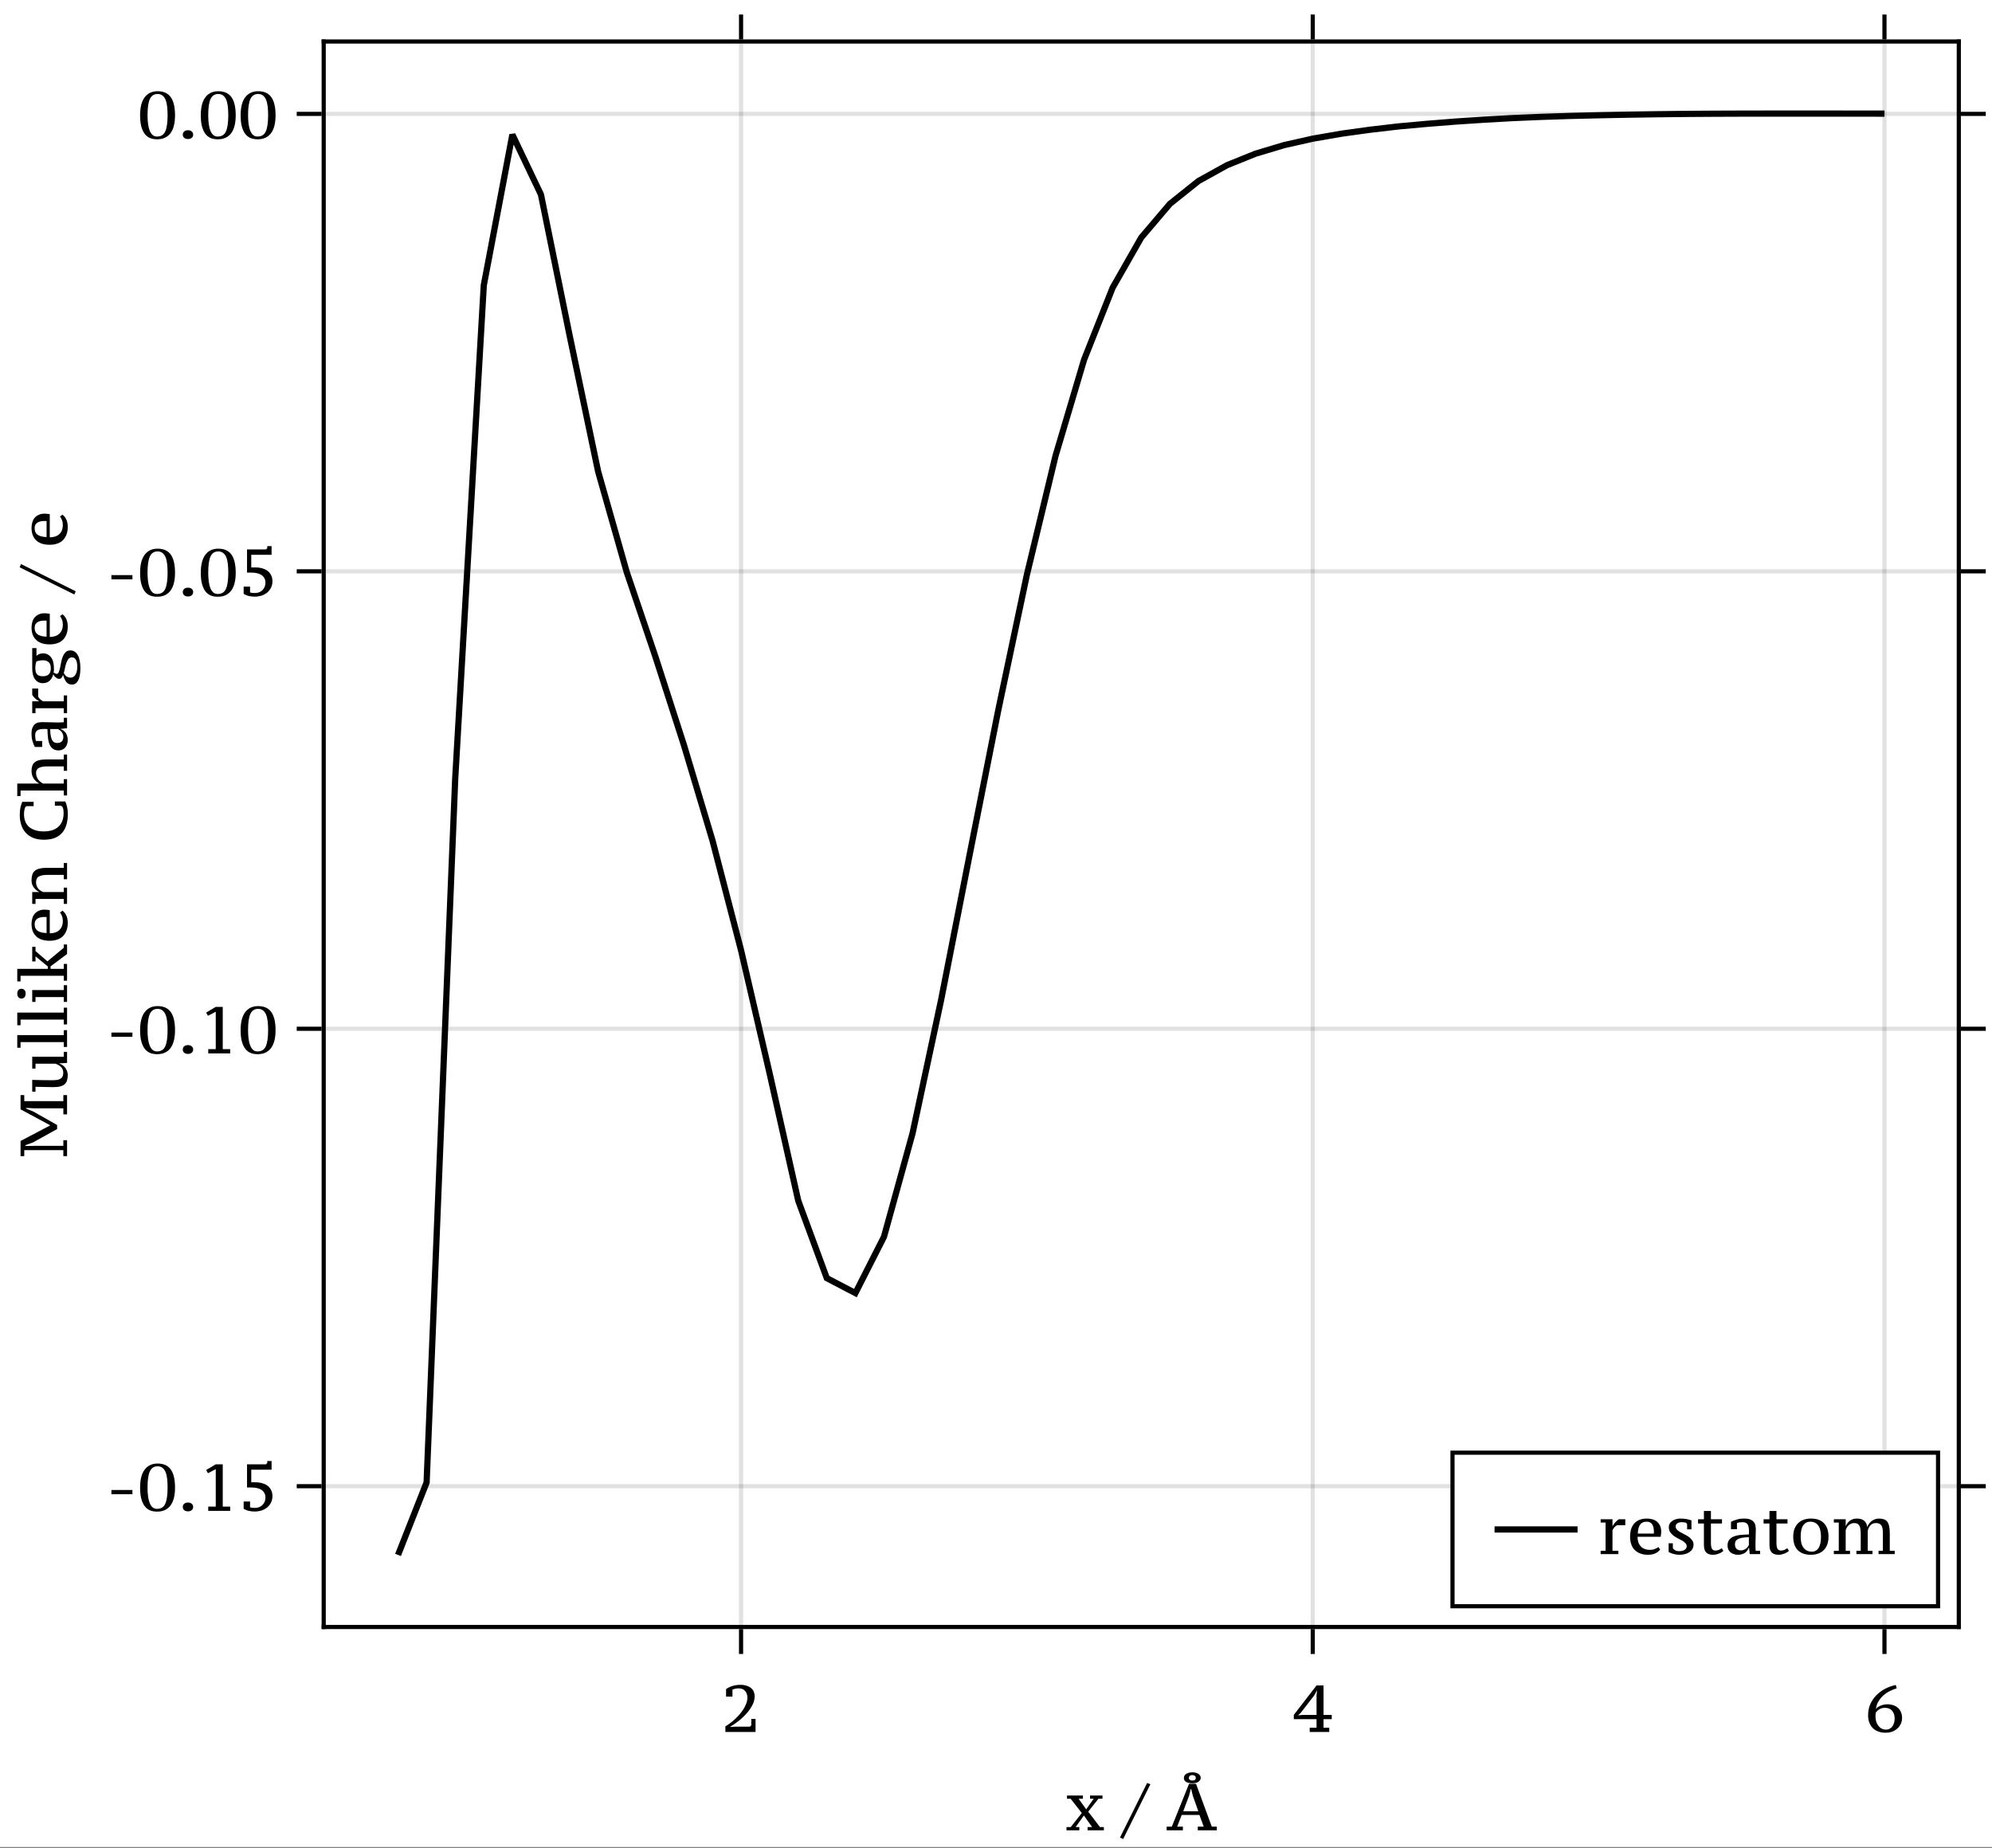 <?xml version="1.0" encoding="UTF-8"?>
<svg xmlns="http://www.w3.org/2000/svg" xmlns:xlink="http://www.w3.org/1999/xlink" width="360" height="334" viewBox="0 0 360 334">
<rect x="0" y="0" width="360" height="334" fill="#808080" stroke="none"/>
<defs>
<g>
<g id="glyph-0-0-WYiXBK+G">
<path d="M 4.062 -3.375 L 6.188 -0.594 L 6.891 -0.594 L 6.891 0 L 3.953 0 L 3.953 -0.594 L 4.766 -0.594 L 3.281 -2.688 L 1.797 -0.594 L 2.453 -0.594 L 2.453 0 L 0.141 0 L 0.141 -0.594 L 0.906 -0.594 L 2.906 -3.125 L 0.891 -5.703 L 0.234 -5.703 L 0.234 -6.297 L 3.109 -6.297 L 3.109 -5.703 L 2.328 -5.703 L 3.703 -3.797 L 5.047 -5.703 L 4.391 -5.703 L 4.391 -6.297 L 6.641 -6.297 L 6.641 -5.703 L 5.906 -5.703 Z M 4.062 -3.375 "/>
</g>
<g id="glyph-0-1-WYiXBK+G">
</g>
<g id="glyph-0-2-WYiXBK+G">
<path d="M 4.391 -8.562 L 4.984 -8.328 L 0.062 1.562 L -0.516 1.312 Z M 4.391 -8.562 "/>
</g>
<g id="glyph-0-3-WYiXBK+G">
<path d="M 2.938 0 L 0 0 L 0 -0.672 L 0.938 -0.672 L 4.047 -8.406 L 5.312 -8.406 L 8.156 -0.672 L 9.062 -0.672 L 9.062 0 L 5.625 0 L 5.625 -0.672 L 6.703 -0.672 L 5.922 -2.781 L 2.719 -2.781 L 1.906 -0.672 L 2.938 -0.672 Z M 3 -3.453 L 5.719 -3.453 L 4.734 -6.234 L 4.422 -7.5 L 4.375 -7.5 L 4.031 -6.203 Z M 3.109 -9.453 C 3.109 -9.785 3.258 -10.039 3.562 -10.219 C 3.863 -10.395 4.238 -10.484 4.688 -10.484 C 4.863 -10.484 5.035 -10.461 5.203 -10.422 C 5.379 -10.391 5.535 -10.332 5.672 -10.25 C 5.816 -10.164 5.93 -10.062 6.016 -9.938 C 6.109 -9.812 6.156 -9.66 6.156 -9.484 C 6.156 -9.328 6.113 -9.188 6.031 -9.062 C 5.957 -8.945 5.848 -8.844 5.703 -8.75 C 5.566 -8.664 5.406 -8.602 5.219 -8.562 C 5.039 -8.52 4.859 -8.5 4.672 -8.5 C 4.203 -8.5 3.82 -8.582 3.531 -8.75 C 3.25 -8.914 3.109 -9.148 3.109 -9.453 Z M 4.016 -9.453 C 4.016 -9.316 4.07 -9.207 4.188 -9.125 C 4.301 -9.039 4.438 -9 4.594 -9 C 4.832 -9 5.004 -9.035 5.109 -9.109 C 5.211 -9.191 5.266 -9.301 5.266 -9.438 C 5.266 -9.645 5.203 -9.785 5.078 -9.859 C 4.961 -9.941 4.816 -9.984 4.641 -9.984 C 4.43 -9.984 4.273 -9.93 4.172 -9.828 C 4.066 -9.734 4.016 -9.609 4.016 -9.453 Z M 4.016 -9.453 "/>
</g>
<g id="glyph-0-4-WYiXBK+G">
<path d="M 6.781 -2.547 C 6.781 -2.172 6.707 -1.816 6.562 -1.484 C 6.414 -1.16 6.211 -0.879 5.953 -0.641 C 5.691 -0.398 5.379 -0.207 5.016 -0.062 C 4.648 0.07 4.238 0.141 3.781 0.141 C 3.281 0.141 2.832 0.059 2.438 -0.094 C 2.039 -0.25 1.711 -0.461 1.453 -0.734 C 1.191 -1.016 0.988 -1.348 0.844 -1.734 C 0.707 -2.117 0.641 -2.539 0.641 -3 C 0.641 -3.75 0.773 -4.43 1.047 -5.047 C 1.328 -5.66 1.703 -6.203 2.172 -6.672 C 2.641 -7.141 3.172 -7.523 3.766 -7.828 C 4.367 -8.129 4.992 -8.348 5.641 -8.484 L 5.812 -7.891 C 5.395 -7.766 4.973 -7.594 4.547 -7.375 C 4.129 -7.164 3.742 -6.906 3.391 -6.594 C 3.047 -6.281 2.75 -5.914 2.5 -5.5 C 2.258 -5.094 2.113 -4.641 2.062 -4.141 C 2.133 -4.242 2.234 -4.348 2.359 -4.453 C 2.492 -4.555 2.648 -4.645 2.828 -4.719 C 3.004 -4.801 3.203 -4.867 3.422 -4.922 C 3.641 -4.973 3.875 -5 4.125 -5 C 4.508 -5 4.863 -4.941 5.188 -4.828 C 5.52 -4.723 5.801 -4.566 6.031 -4.359 C 6.27 -4.148 6.453 -3.891 6.578 -3.578 C 6.711 -3.273 6.781 -2.93 6.781 -2.547 Z M 5.438 -2.438 C 5.438 -3.008 5.285 -3.473 4.984 -3.828 C 4.68 -4.18 4.258 -4.359 3.719 -4.359 C 3.289 -4.359 2.93 -4.266 2.641 -4.078 C 2.359 -3.891 2.148 -3.68 2.016 -3.453 C 1.992 -3.336 1.984 -3.203 1.984 -3.047 C 1.984 -2.898 1.984 -2.785 1.984 -2.703 C 1.984 -2.441 2.02 -2.176 2.094 -1.906 C 2.176 -1.645 2.289 -1.406 2.438 -1.188 C 2.594 -0.969 2.789 -0.785 3.031 -0.641 C 3.27 -0.492 3.547 -0.422 3.859 -0.422 C 4.129 -0.422 4.363 -0.477 4.562 -0.594 C 4.77 -0.707 4.938 -0.859 5.062 -1.047 C 5.188 -1.242 5.281 -1.461 5.344 -1.703 C 5.406 -1.941 5.438 -2.188 5.438 -2.438 Z M 5.438 -2.438 "/>
</g>
<g id="glyph-1-0-WYiXBK+G">
<path d="M 2.047 -6.391 L 0.891 -6.391 L 0.891 -7.734 C 1.203 -7.973 1.578 -8.16 2.016 -8.297 C 2.453 -8.441 2.938 -8.516 3.469 -8.516 C 3.914 -8.516 4.301 -8.457 4.625 -8.344 C 4.957 -8.238 5.227 -8.094 5.438 -7.906 C 5.656 -7.719 5.812 -7.5 5.906 -7.25 C 6.008 -7 6.062 -6.734 6.062 -6.453 C 6.062 -5.953 5.938 -5.445 5.688 -4.938 C 5.438 -4.438 5.125 -3.961 4.75 -3.516 C 4.375 -3.066 3.961 -2.656 3.516 -2.281 C 3.066 -1.906 2.641 -1.582 2.234 -1.312 L 1.969 -1.156 C 1.906 -1.113 1.844 -1.066 1.781 -1.016 C 1.719 -0.973 1.672 -0.945 1.641 -0.938 L 1.641 -0.891 L 2.422 -0.953 L 5.203 -0.953 L 5.453 -1.203 L 5.453 -2.359 L 6.219 -2.359 L 6.219 0 L 0.766 0 L 0.766 -1.016 C 0.973 -1.129 1.211 -1.285 1.484 -1.484 C 1.766 -1.68 2.051 -1.91 2.344 -2.172 C 2.645 -2.441 2.938 -2.734 3.219 -3.047 C 3.508 -3.367 3.766 -3.703 3.984 -4.047 C 4.211 -4.398 4.395 -4.754 4.531 -5.109 C 4.676 -5.473 4.75 -5.844 4.75 -6.219 C 4.75 -6.445 4.711 -6.66 4.641 -6.859 C 4.578 -7.055 4.477 -7.234 4.344 -7.391 C 4.219 -7.547 4.055 -7.664 3.859 -7.75 C 3.66 -7.832 3.438 -7.875 3.188 -7.875 C 2.926 -7.875 2.707 -7.852 2.531 -7.812 C 2.363 -7.77 2.203 -7.719 2.047 -7.656 Z M 2.047 -6.391 "/>
</g>
<g id="glyph-2-0-WYiXBK+G">
<path d="M 6.578 0 L 3.047 0 L 3.047 -0.766 L 4.281 -0.766 L 4.281 -2.312 L 0.172 -2.312 L 0.172 -3.078 L 4.281 -8.406 L 5.547 -8.406 L 5.547 -3.078 L 7.031 -3.078 L 7.031 -2.312 L 5.547 -2.312 L 5.547 -0.766 L 6.578 -0.766 Z M 4.281 -6.594 L 4.375 -7.453 L 4.328 -7.453 L 3.859 -6.594 L 1.375 -3.391 L 0.922 -3 L 1.781 -3.078 L 4.281 -3.078 Z M 4.281 -6.594 "/>
</g>
<g id="glyph-3-0-WYiXBK+G">
<path d="M -7.734 -0.391 L -8.406 -0.391 L -8.406 -3.125 L -3.031 -5.953 L -8.406 -8.844 L -8.406 -11.422 L -7.734 -11.422 L -7.734 -10.328 L -0.672 -10.328 L -0.672 -11.422 L 0 -11.422 L 0 -7.938 L -0.672 -7.938 L -0.672 -9.031 L -6.031 -9.031 C -6.062 -9.039 -6.148 -9.047 -6.297 -9.047 C -6.453 -9.055 -6.613 -9.066 -6.781 -9.078 C -6.977 -9.078 -7.191 -9.082 -7.422 -9.094 L -7.422 -8.984 L -6.141 -8.469 L -1.797 -6.016 L -1.797 -5.281 L -6.141 -2.875 L -7.547 -2.359 L -7.547 -2.234 L -6.797 -2.234 C -6.617 -2.234 -6.445 -2.234 -6.281 -2.234 C -6.113 -2.242 -6.031 -2.25 -6.031 -2.25 L -0.672 -2.25 L -0.672 -3.266 L 0 -3.266 L 0 -0.391 L -0.672 -0.391 L -0.672 -1.469 L -7.734 -1.469 Z M -7.734 -0.391 "/>
</g>
<g id="glyph-4-0-WYiXBK+G">
<path d="M -2.5 -1.047 C -3.02 -1.047 -3.555 -1.055 -4.109 -1.078 C -4.66 -1.098 -5.191 -1.109 -5.703 -1.109 L -5.703 -0.234 L -6.297 -0.234 L -6.297 -2.359 C -5.672 -2.348 -5.07 -2.332 -4.5 -2.312 C -3.926 -2.301 -3.332 -2.297 -2.719 -2.297 C -2.395 -2.297 -2.102 -2.312 -1.844 -2.344 C -1.594 -2.383 -1.379 -2.457 -1.203 -2.562 C -1.035 -2.664 -0.906 -2.801 -0.812 -2.969 C -0.727 -3.145 -0.688 -3.367 -0.688 -3.641 C -0.688 -4.047 -0.812 -4.383 -1.062 -4.656 C -1.32 -4.926 -1.664 -5.133 -2.094 -5.281 L -5.703 -5.281 L -5.703 -4.406 L -6.297 -4.406 L -6.297 -6.547 L -0.594 -6.547 L -0.594 -7.422 L 0 -7.422 L 0 -5.422 L -1.375 -5.344 L -1.375 -5.281 C -1.195 -5.238 -1.02 -5.16 -0.844 -5.047 C -0.676 -4.93 -0.52 -4.785 -0.375 -4.609 C -0.227 -4.43 -0.109 -4.223 -0.016 -3.984 C 0.078 -3.754 0.125 -3.504 0.125 -3.234 C 0.125 -2.879 0.082 -2.566 0 -2.297 C -0.07 -2.023 -0.207 -1.797 -0.406 -1.609 C -0.602 -1.422 -0.867 -1.281 -1.203 -1.188 C -1.547 -1.094 -1.977 -1.047 -2.5 -1.047 Z M -2.5 -1.047 "/>
</g>
<g id="glyph-4-1-WYiXBK+G">
<path d="M 0 -3.578 L 0 -0.547 L -0.594 -0.547 L -0.594 -1.422 L -8.406 -1.422 L -8.406 -0.406 L -9 -0.406 L -9 -2.688 L -0.594 -2.688 L -0.594 -3.578 Z M 0 -3.578 "/>
</g>
<g id="glyph-4-2-WYiXBK+G">
<path d="M -0.828 -5.984 C -0.535 -5.773 -0.301 -5.477 -0.125 -5.094 C 0.039 -4.719 0.125 -4.281 0.125 -3.781 C 0.125 -3.25 0.043 -2.781 -0.109 -2.375 C -0.266 -1.977 -0.484 -1.641 -0.766 -1.359 C -1.047 -1.086 -1.391 -0.883 -1.797 -0.75 C -2.203 -0.613 -2.648 -0.547 -3.141 -0.547 C -4.211 -0.547 -5.023 -0.812 -5.578 -1.344 C -6.141 -1.875 -6.422 -2.625 -6.422 -3.594 C -6.422 -3.914 -6.379 -4.227 -6.297 -4.531 C -6.223 -4.844 -6.094 -5.117 -5.906 -5.359 C -5.719 -5.598 -5.473 -5.789 -5.172 -5.938 C -4.867 -6.094 -4.492 -6.172 -4.047 -6.172 C -3.91 -6.172 -3.766 -6.16 -3.609 -6.141 C -3.461 -6.129 -3.301 -6.109 -3.125 -6.078 L -3.125 -1.891 C -2.781 -1.891 -2.461 -1.938 -2.172 -2.031 C -1.879 -2.125 -1.629 -2.266 -1.422 -2.453 C -1.211 -2.641 -1.051 -2.875 -0.938 -3.156 C -0.82 -3.438 -0.766 -3.77 -0.766 -4.156 C -0.766 -4.469 -0.816 -4.754 -0.922 -5.016 C -1.023 -5.285 -1.145 -5.5 -1.281 -5.656 Z M -5.859 -3.547 C -5.859 -3.305 -5.82 -3.086 -5.75 -2.891 C -5.676 -2.703 -5.555 -2.539 -5.391 -2.406 C -5.223 -2.27 -5 -2.16 -4.719 -2.078 C -4.445 -2.004 -4.109 -1.957 -3.703 -1.938 L -3.703 -4.828 C -3.766 -4.836 -3.832 -4.844 -3.906 -4.844 C -3.988 -4.844 -4.062 -4.844 -4.125 -4.844 C -4.656 -4.844 -5.078 -4.738 -5.391 -4.531 C -5.703 -4.32 -5.859 -3.992 -5.859 -3.547 Z M -5.859 -3.547 "/>
</g>
<g id="glyph-4-3-WYiXBK+G">
<path d="M -2.203 -6.828 L -2.203 -7.594 L -0.328 -7.594 C -0.191 -7.344 -0.082 -7.016 0 -6.609 C 0.094 -6.203 0.141 -5.801 0.141 -5.406 C 0.141 -4.664 0.055 -4.004 -0.109 -3.422 C -0.273 -2.836 -0.535 -2.344 -0.891 -1.938 C -1.242 -1.531 -1.691 -1.219 -2.234 -1 C -2.785 -0.789 -3.441 -0.688 -4.203 -0.688 C -4.984 -0.688 -5.645 -0.805 -6.188 -1.047 C -6.738 -1.285 -7.188 -1.609 -7.531 -2.016 C -7.883 -2.422 -8.141 -2.891 -8.297 -3.422 C -8.461 -3.961 -8.547 -4.531 -8.547 -5.125 C -8.547 -5.414 -8.535 -5.676 -8.516 -5.906 C -8.492 -6.133 -8.461 -6.344 -8.422 -6.531 C -8.379 -6.719 -8.332 -6.891 -8.281 -7.047 C -8.227 -7.211 -8.164 -7.375 -8.094 -7.531 L -6.047 -7.531 L -6.047 -6.75 L -7.312 -6.75 L -7.547 -6.594 C -7.586 -6.5 -7.633 -6.359 -7.688 -6.172 C -7.75 -5.984 -7.781 -5.68 -7.781 -5.266 C -7.781 -4.836 -7.711 -4.43 -7.578 -4.047 C -7.441 -3.672 -7.227 -3.344 -6.938 -3.062 C -6.645 -2.789 -6.27 -2.578 -5.812 -2.422 C -5.363 -2.266 -4.828 -2.188 -4.203 -2.188 C -3.055 -2.188 -2.172 -2.473 -1.547 -3.047 C -0.93 -3.629 -0.625 -4.445 -0.625 -5.5 C -0.625 -5.781 -0.645 -6.02 -0.688 -6.219 C -0.727 -6.414 -0.785 -6.562 -0.859 -6.656 L -1.094 -6.828 Z M -2.203 -6.828 "/>
</g>
<g id="glyph-4-4-WYiXBK+G">
<path d="M 0 -7.703 L 0 -4.766 L -0.594 -4.766 L -0.594 -5.562 L -3.547 -5.562 C -4.211 -5.562 -4.723 -5.473 -5.078 -5.297 C -5.43 -5.117 -5.609 -4.805 -5.609 -4.359 C -5.609 -4.117 -5.566 -3.895 -5.484 -3.688 C -5.41 -3.477 -5.305 -3.289 -5.172 -3.125 C -5.047 -2.969 -4.906 -2.832 -4.75 -2.719 C -4.602 -2.602 -4.453 -2.516 -4.297 -2.453 L -0.594 -2.453 L -0.594 -3.25 L 0 -3.25 L 0 -0.312 L -0.594 -0.312 L -0.594 -1.203 L -8.406 -1.203 L -8.406 -0.188 L -9 -0.188 L -9 -2.453 L -5.031 -2.453 L -5.031 -2.469 C -5.414 -2.656 -5.742 -2.945 -6.016 -3.344 C -6.285 -3.738 -6.422 -4.211 -6.422 -4.766 C -6.422 -5.078 -6.379 -5.359 -6.297 -5.609 C -6.223 -5.867 -6.086 -6.086 -5.891 -6.266 C -5.691 -6.441 -5.422 -6.578 -5.078 -6.672 C -4.742 -6.766 -4.316 -6.812 -3.797 -6.812 L -0.594 -6.812 L -0.594 -7.703 Z M 0 -7.703 "/>
</g>
<g id="glyph-4-5-WYiXBK+G">
<path d="M -5.219 -3.406 C -5.125 -3.219 -5.008 -3.062 -4.875 -2.938 C -4.75 -2.82 -4.566 -2.695 -4.328 -2.562 L -0.594 -2.562 L -0.594 -3.625 L 0 -3.625 L 0 -0.422 L -0.594 -0.422 L -0.594 -1.312 L -5.703 -1.312 L -5.703 -0.422 L -6.297 -0.422 L -6.297 -2.562 L -5.094 -2.562 L -5.094 -2.609 C -5.352 -2.742 -5.582 -2.906 -5.781 -3.094 C -5.977 -3.281 -6.148 -3.488 -6.297 -3.719 L -6.297 -4.875 L -5.219 -4.875 Z M -5.219 -3.406 "/>
</g>
<g id="glyph-4-6-WYiXBK+G">
<path d="M -6.297 -6.984 L -5.531 -6.984 L -5.531 -5.578 C -5.414 -5.691 -5.258 -5.797 -5.062 -5.891 C -4.863 -5.984 -4.625 -6.031 -4.344 -6.031 C -3.75 -6.031 -3.27 -5.797 -2.906 -5.328 C -2.551 -4.867 -2.375 -4.207 -2.375 -3.344 C -2.375 -3.176 -2.375 -3.035 -2.375 -2.922 C -2.383 -2.816 -2.406 -2.695 -2.438 -2.562 C -2.352 -2.531 -2.266 -2.484 -2.172 -2.422 C -2.086 -2.359 -1.992 -2.328 -1.891 -2.328 C -1.711 -2.328 -1.582 -2.43 -1.5 -2.641 C -1.414 -2.848 -1.336 -3.109 -1.266 -3.422 C -1.203 -3.734 -1.133 -4.07 -1.062 -4.438 C -1 -4.801 -0.898 -5.141 -0.766 -5.453 C -0.641 -5.773 -0.469 -6.039 -0.25 -6.25 C -0.031 -6.457 0.25 -6.562 0.594 -6.562 C 0.906 -6.562 1.172 -6.484 1.391 -6.328 C 1.617 -6.172 1.805 -5.953 1.953 -5.672 C 2.109 -5.391 2.223 -5.051 2.297 -4.656 C 2.367 -4.258 2.406 -3.832 2.406 -3.375 C 2.406 -2.375 2.27 -1.625 2 -1.125 C 1.738 -0.633 1.375 -0.391 0.906 -0.391 C 0.457 -0.391 0.113 -0.539 -0.125 -0.844 C -0.363 -1.145 -0.562 -1.57 -0.719 -2.125 C -0.812 -1.914 -0.906 -1.742 -1 -1.609 C -1.102 -1.484 -1.258 -1.422 -1.469 -1.422 C -1.57 -1.422 -1.672 -1.445 -1.766 -1.5 C -1.867 -1.551 -1.969 -1.613 -2.062 -1.688 C -2.156 -1.77 -2.238 -1.859 -2.312 -1.953 C -2.383 -2.047 -2.445 -2.141 -2.5 -2.234 C -2.633 -1.723 -2.863 -1.328 -3.188 -1.047 C -3.52 -0.773 -3.914 -0.641 -4.375 -0.641 C -4.957 -0.641 -5.422 -0.863 -5.766 -1.312 C -6.117 -1.77 -6.297 -2.445 -6.297 -3.344 Z M 0.891 -5.297 C 0.617 -5.297 0.406 -5.203 0.25 -5.016 C 0.102 -4.828 -0.02 -4.594 -0.125 -4.312 C -0.227 -4.031 -0.312 -3.723 -0.375 -3.391 C -0.438 -3.066 -0.508 -2.758 -0.594 -2.469 C -0.395 -2.133 -0.195 -1.91 0 -1.797 C 0.207 -1.691 0.426 -1.641 0.656 -1.641 C 0.988 -1.641 1.27 -1.805 1.5 -2.141 C 1.727 -2.484 1.844 -2.973 1.844 -3.609 C 1.844 -3.941 1.816 -4.211 1.766 -4.422 C 1.711 -4.641 1.641 -4.812 1.547 -4.938 C 1.461 -5.07 1.363 -5.164 1.25 -5.219 C 1.133 -5.27 1.016 -5.297 0.891 -5.297 Z M -4.375 -1.891 C -4.164 -1.891 -3.973 -1.914 -3.797 -1.969 C -3.617 -2.02 -3.469 -2.098 -3.344 -2.203 C -3.219 -2.305 -3.117 -2.453 -3.047 -2.641 C -2.973 -2.828 -2.938 -3.062 -2.938 -3.344 C -2.938 -3.852 -3.066 -4.219 -3.328 -4.438 C -3.586 -4.664 -3.938 -4.781 -4.375 -4.781 C -4.539 -4.781 -4.676 -4.77 -4.781 -4.75 C -4.895 -4.738 -4.992 -4.723 -5.078 -4.703 C -5.172 -4.691 -5.25 -4.672 -5.312 -4.641 C -5.383 -4.617 -5.457 -4.598 -5.531 -4.578 C -5.613 -4.391 -5.664 -4.191 -5.688 -3.984 C -5.719 -3.773 -5.734 -3.562 -5.734 -3.344 C -5.734 -2.789 -5.617 -2.41 -5.391 -2.203 C -5.172 -1.992 -4.832 -1.891 -4.375 -1.891 Z M -4.375 -1.891 "/>
</g>
<g id="glyph-4-7-WYiXBK+G">
</g>
<g id="glyph-4-8-WYiXBK+G">
<path d="M -8.562 -4.391 L -8.328 -4.984 L 1.562 -0.062 L 1.312 0.516 Z M -8.562 -4.391 "/>
</g>
<g id="glyph-5-0-WYiXBK+G">
<path d="M 0 -3.578 L 0 -0.547 L -0.594 -0.547 L -0.594 -1.422 L -5.703 -1.422 L -5.703 -0.547 L -6.297 -0.547 L -6.297 -2.688 L -0.594 -2.688 L -0.594 -3.578 Z M -8.25 -1.156 C -8.477 -1.156 -8.66 -1.238 -8.797 -1.406 C -8.93 -1.57 -9 -1.785 -9 -2.047 C -9 -2.316 -8.93 -2.531 -8.797 -2.688 C -8.66 -2.844 -8.477 -2.922 -8.25 -2.922 C -8.008 -2.922 -7.82 -2.844 -7.688 -2.688 C -7.551 -2.531 -7.484 -2.316 -7.484 -2.047 C -7.484 -1.785 -7.551 -1.57 -7.688 -1.406 C -7.82 -1.238 -8.008 -1.156 -8.25 -1.156 Z M -8.25 -1.156 "/>
</g>
<g id="glyph-5-1-WYiXBK+G">
<path d="M -6.297 -3.797 L -6.297 -6.438 L -5.703 -6.438 L -5.703 -5.672 L -3.547 -3.812 L -0.594 -6.266 L -0.594 -6.859 L 0 -6.859 L 0 -5.141 L -2.984 -2.906 L -2.984 -2.453 L -0.594 -2.453 L -0.594 -3.344 L 0 -3.344 L 0 -0.312 L -0.594 -0.312 L -0.594 -1.203 L -8.406 -1.203 L -8.406 -0.188 L -9 -0.188 L -9 -2.453 L -3.469 -2.453 L -3.469 -2.875 L -5.703 -4.719 L -5.703 -3.797 Z M -6.297 -3.797 "/>
</g>
<g id="glyph-5-2-WYiXBK+G">
<path d="M 0 -7.812 L 0 -4.875 L -0.594 -4.875 L -0.594 -5.656 L -3.609 -5.656 C -4.242 -5.656 -4.734 -5.562 -5.078 -5.375 C -5.43 -5.188 -5.609 -4.832 -5.609 -4.312 C -5.609 -4.094 -5.57 -3.891 -5.5 -3.703 C -5.438 -3.516 -5.344 -3.344 -5.219 -3.188 C -5.102 -3.039 -4.961 -2.914 -4.797 -2.812 C -4.641 -2.707 -4.473 -2.625 -4.297 -2.562 L -0.594 -2.562 L -0.594 -3.359 L 0 -3.359 L 0 -0.422 L -0.594 -0.422 L -0.594 -1.312 L -5.703 -1.312 L -5.703 -0.422 L -6.297 -0.422 L -6.297 -2.562 L -5.047 -2.562 L -5.047 -2.578 C -5.43 -2.766 -5.754 -3.035 -6.016 -3.391 C -6.285 -3.742 -6.422 -4.176 -6.422 -4.688 C -6.422 -5.039 -6.379 -5.359 -6.297 -5.641 C -6.223 -5.922 -6.086 -6.156 -5.891 -6.344 C -5.691 -6.531 -5.422 -6.672 -5.078 -6.766 C -4.742 -6.867 -4.316 -6.922 -3.797 -6.922 L -0.594 -6.922 L -0.594 -7.812 Z M 0 -7.812 "/>
</g>
<g id="glyph-5-3-WYiXBK+G">
<path d="M -1.672 -5.562 C -1.484 -5.562 -1.297 -5.566 -1.109 -5.578 C -0.922 -5.586 -0.75 -5.598 -0.594 -5.609 L -0.594 -6.406 L 0 -6.406 L 0 -4.531 L -1.141 -4.406 L -1.141 -4.344 C -0.984 -4.301 -0.828 -4.223 -0.672 -4.109 C -0.516 -4.004 -0.375 -3.867 -0.25 -3.703 C -0.133 -3.547 -0.047 -3.352 0.016 -3.125 C 0.086 -2.906 0.125 -2.66 0.125 -2.391 C 0.125 -2.117 0.082 -1.867 0 -1.641 C -0.07 -1.41 -0.18 -1.211 -0.328 -1.047 C -0.473 -0.879 -0.645 -0.75 -0.844 -0.656 C -1.051 -0.562 -1.281 -0.516 -1.531 -0.516 C -1.926 -0.516 -2.25 -0.598 -2.5 -0.766 C -2.758 -0.93 -2.961 -1.172 -3.109 -1.484 C -3.266 -1.805 -3.375 -2.207 -3.438 -2.688 C -3.5 -3.164 -3.535 -3.727 -3.547 -4.375 C -3.672 -4.383 -3.789 -4.391 -3.906 -4.391 C -4.02 -4.391 -4.133 -4.391 -4.25 -4.391 C -4.738 -4.391 -5.113 -4.305 -5.375 -4.141 C -5.633 -3.973 -5.766 -3.672 -5.766 -3.234 C -5.766 -3.078 -5.754 -2.906 -5.734 -2.719 C -5.723 -2.539 -5.68 -2.375 -5.609 -2.219 L -4.5 -2.219 L -4.5 -1.141 L -5.828 -1.141 C -5.984 -1.43 -6.117 -1.77 -6.234 -2.156 C -6.359 -2.551 -6.422 -3.016 -6.422 -3.547 C -6.422 -3.992 -6.363 -4.352 -6.25 -4.625 C -6.133 -4.906 -5.984 -5.117 -5.797 -5.266 C -5.609 -5.422 -5.395 -5.52 -5.156 -5.562 C -4.914 -5.602 -4.68 -5.625 -4.453 -5.625 C -3.953 -5.625 -3.469 -5.613 -3 -5.594 C -2.539 -5.57 -2.098 -5.562 -1.672 -5.562 Z M -0.672 -2.938 C -0.672 -3.133 -0.703 -3.305 -0.766 -3.453 C -0.828 -3.609 -0.898 -3.742 -0.984 -3.859 C -1.078 -3.973 -1.18 -4.07 -1.297 -4.156 C -1.41 -4.238 -1.52 -4.312 -1.625 -4.375 L -3.047 -4.375 C -3.047 -3.852 -3.008 -3.426 -2.938 -3.094 C -2.875 -2.77 -2.785 -2.516 -2.672 -2.328 C -2.566 -2.148 -2.438 -2.023 -2.281 -1.953 C -2.125 -1.891 -1.957 -1.859 -1.781 -1.859 C -1.414 -1.859 -1.141 -1.953 -0.953 -2.141 C -0.766 -2.336 -0.672 -2.602 -0.672 -2.938 Z M -0.672 -2.938 "/>
</g>
<g id="glyph-5-4-WYiXBK+G">
<path d="M -0.828 -5.984 C -0.535 -5.773 -0.301 -5.477 -0.125 -5.094 C 0.039 -4.719 0.125 -4.281 0.125 -3.781 C 0.125 -3.25 0.043 -2.781 -0.109 -2.375 C -0.266 -1.977 -0.484 -1.641 -0.766 -1.359 C -1.047 -1.086 -1.391 -0.883 -1.797 -0.75 C -2.203 -0.613 -2.648 -0.547 -3.141 -0.547 C -4.211 -0.547 -5.023 -0.812 -5.578 -1.344 C -6.141 -1.875 -6.422 -2.625 -6.422 -3.594 C -6.422 -3.914 -6.379 -4.227 -6.297 -4.531 C -6.223 -4.844 -6.094 -5.117 -5.906 -5.359 C -5.719 -5.598 -5.473 -5.789 -5.172 -5.938 C -4.867 -6.094 -4.492 -6.172 -4.047 -6.172 C -3.91 -6.172 -3.766 -6.16 -3.609 -6.141 C -3.461 -6.129 -3.301 -6.109 -3.125 -6.078 L -3.125 -1.891 C -2.781 -1.891 -2.461 -1.938 -2.172 -2.031 C -1.879 -2.125 -1.629 -2.266 -1.422 -2.453 C -1.211 -2.641 -1.051 -2.875 -0.938 -3.156 C -0.82 -3.438 -0.766 -3.77 -0.766 -4.156 C -0.766 -4.469 -0.816 -4.754 -0.922 -5.016 C -1.023 -5.285 -1.145 -5.5 -1.281 -5.656 Z M -5.859 -3.547 C -5.859 -3.305 -5.82 -3.086 -5.75 -2.891 C -5.676 -2.703 -5.555 -2.539 -5.391 -2.406 C -5.223 -2.27 -5 -2.16 -4.719 -2.078 C -4.445 -2.004 -4.109 -1.957 -3.703 -1.938 L -3.703 -4.828 C -3.766 -4.836 -3.832 -4.844 -3.906 -4.844 C -3.988 -4.844 -4.062 -4.844 -4.125 -4.844 C -4.656 -4.844 -5.078 -4.738 -5.391 -4.531 C -5.703 -4.32 -5.859 -3.992 -5.859 -3.547 Z M -5.859 -3.547 "/>
</g>
<g id="glyph-5-5-WYiXBK+G">
</g>
<g id="glyph-6-0-WYiXBK+G">
</g>
<g id="glyph-7-0-WYiXBK+G">
<path d="M -0.828 -5.984 C -0.535 -5.773 -0.301 -5.477 -0.125 -5.094 C 0.039 -4.719 0.125 -4.281 0.125 -3.781 C 0.125 -3.25 0.043 -2.781 -0.109 -2.375 C -0.266 -1.977 -0.484 -1.641 -0.766 -1.359 C -1.047 -1.086 -1.391 -0.883 -1.797 -0.75 C -2.203 -0.613 -2.648 -0.547 -3.141 -0.547 C -4.211 -0.547 -5.023 -0.812 -5.578 -1.344 C -6.141 -1.875 -6.422 -2.625 -6.422 -3.594 C -6.422 -3.914 -6.379 -4.227 -6.297 -4.531 C -6.223 -4.844 -6.094 -5.117 -5.906 -5.359 C -5.719 -5.598 -5.473 -5.789 -5.172 -5.938 C -4.867 -6.094 -4.492 -6.172 -4.047 -6.172 C -3.91 -6.172 -3.766 -6.16 -3.609 -6.141 C -3.461 -6.129 -3.301 -6.109 -3.125 -6.078 L -3.125 -1.891 C -2.781 -1.891 -2.461 -1.938 -2.172 -2.031 C -1.879 -2.125 -1.629 -2.266 -1.422 -2.453 C -1.211 -2.641 -1.051 -2.875 -0.938 -3.156 C -0.82 -3.438 -0.766 -3.77 -0.766 -4.156 C -0.766 -4.469 -0.816 -4.754 -0.922 -5.016 C -1.023 -5.285 -1.145 -5.5 -1.281 -5.656 Z M -5.859 -3.547 C -5.859 -3.305 -5.82 -3.086 -5.75 -2.891 C -5.676 -2.703 -5.555 -2.539 -5.391 -2.406 C -5.223 -2.27 -5 -2.16 -4.719 -2.078 C -4.445 -2.004 -4.109 -1.957 -3.703 -1.938 L -3.703 -4.828 C -3.766 -4.836 -3.832 -4.844 -3.906 -4.844 C -3.988 -4.844 -4.062 -4.844 -4.125 -4.844 C -4.656 -4.844 -5.078 -4.738 -5.391 -4.531 C -5.703 -4.32 -5.859 -3.992 -5.859 -3.547 Z M -5.859 -3.547 "/>
</g>
<g id="glyph-8-0-WYiXBK+G">
<path d="M 0.953 -3.766 L 4.75 -3.766 L 4.75 -3 L 0.953 -3 Z M 0.953 -3.766 "/>
</g>
<g id="glyph-8-1-WYiXBK+G">
<path d="M 0.953 -0.703 C 0.953 -0.941 1.035 -1.133 1.203 -1.281 C 1.379 -1.426 1.609 -1.5 1.891 -1.5 C 2.16 -1.5 2.383 -1.426 2.562 -1.281 C 2.738 -1.133 2.828 -0.941 2.828 -0.703 C 2.828 -0.461 2.738 -0.27 2.562 -0.125 C 2.383 0.02 2.16 0.094 1.891 0.094 C 1.609 0.094 1.379 0.02 1.203 -0.125 C 1.035 -0.27 0.953 -0.461 0.953 -0.703 Z M 0.953 -0.703 "/>
</g>
<g id="glyph-8-2-WYiXBK+G">
<path d="M 5.75 0 L 1.781 0 L 1.781 -0.766 L 3.141 -0.766 L 3.141 -7.531 L 1.734 -6.797 L 1.406 -7.375 L 3.141 -8.406 L 4.406 -8.406 L 4.406 -0.766 L 5.75 -0.766 Z M 5.75 0 "/>
</g>
<g id="glyph-8-3-WYiXBK+G">
<path d="M 5.25 -9 L 6.031 -9 L 6.031 -7.438 L 2.359 -7.438 L 2.359 -5.156 L 3.125 -5.156 C 3.57 -5.156 3.984 -5.098 4.359 -4.984 C 4.742 -4.879 5.066 -4.723 5.328 -4.516 C 5.598 -4.305 5.805 -4.047 5.953 -3.734 C 6.109 -3.422 6.188 -3.066 6.188 -2.672 C 6.188 -2.211 6.094 -1.805 5.906 -1.453 C 5.727 -1.109 5.488 -0.816 5.188 -0.578 C 4.895 -0.348 4.555 -0.172 4.172 -0.047 C 3.785 0.066 3.383 0.125 2.969 0.125 C 2.602 0.125 2.242 0.082 1.891 0 C 1.547 -0.082 1.242 -0.211 0.984 -0.391 L 0.984 -1.688 L 2.141 -1.688 L 2.141 -0.641 C 2.223 -0.617 2.336 -0.594 2.484 -0.562 C 2.641 -0.539 2.801 -0.531 2.969 -0.531 C 3.258 -0.531 3.523 -0.57 3.766 -0.656 C 4.004 -0.75 4.207 -0.879 4.375 -1.047 C 4.551 -1.223 4.688 -1.422 4.781 -1.641 C 4.875 -1.867 4.922 -2.125 4.922 -2.406 C 4.922 -2.727 4.852 -3.004 4.719 -3.234 C 4.594 -3.461 4.414 -3.648 4.188 -3.797 C 3.969 -3.941 3.707 -4.047 3.406 -4.109 C 3.113 -4.18 2.797 -4.219 2.453 -4.219 L 1.594 -4.219 L 1.594 -8.406 L 5.016 -8.406 L 5.25 -8.641 Z M 5.25 -9 "/>
</g>
<g id="glyph-9-0-WYiXBK+G">
<path d="M 0.438 -4.203 C 0.438 -5.641 0.711 -6.723 1.266 -7.453 C 1.816 -8.18 2.594 -8.547 3.594 -8.547 C 4.676 -8.547 5.473 -8.188 5.984 -7.469 C 6.492 -6.75 6.75 -5.66 6.75 -4.203 C 6.75 -2.766 6.473 -1.68 5.922 -0.953 C 5.367 -0.223 4.566 0.141 3.516 0.141 C 2.961 0.141 2.492 0.043 2.109 -0.141 C 1.723 -0.336 1.406 -0.625 1.156 -1 C 0.914 -1.375 0.734 -1.828 0.609 -2.359 C 0.492 -2.898 0.438 -3.516 0.438 -4.203 Z M 1.781 -4.203 C 1.781 -3.629 1.812 -3.102 1.875 -2.625 C 1.938 -2.156 2.035 -1.75 2.172 -1.406 C 2.316 -1.07 2.492 -0.812 2.703 -0.625 C 2.922 -0.445 3.188 -0.359 3.5 -0.359 C 4.207 -0.359 4.703 -0.664 4.984 -1.281 C 5.266 -1.906 5.406 -2.879 5.406 -4.203 C 5.406 -4.773 5.379 -5.297 5.328 -5.766 C 5.273 -6.242 5.18 -6.648 5.047 -6.984 C 4.91 -7.316 4.723 -7.578 4.484 -7.766 C 4.254 -7.953 3.957 -8.047 3.594 -8.047 C 2.938 -8.047 2.469 -7.734 2.188 -7.109 C 1.914 -6.492 1.781 -5.523 1.781 -4.203 Z M 1.781 -4.203 "/>
</g>
<g id="glyph-10-0-WYiXBK+G">
<path d="M 0.953 -3.766 L 4.75 -3.766 L 4.75 -3 L 0.953 -3 Z M 0.953 -3.766 "/>
</g>
<g id="glyph-10-1-WYiXBK+G">
<path d="M 0.953 -0.703 C 0.953 -0.941 1.035 -1.133 1.203 -1.281 C 1.379 -1.426 1.609 -1.5 1.891 -1.5 C 2.16 -1.5 2.383 -1.426 2.562 -1.281 C 2.738 -1.133 2.828 -0.941 2.828 -0.703 C 2.828 -0.461 2.738 -0.27 2.562 -0.125 C 2.383 0.02 2.16 0.094 1.891 0.094 C 1.609 0.094 1.379 0.02 1.203 -0.125 C 1.035 -0.27 0.953 -0.461 0.953 -0.703 Z M 0.953 -0.703 "/>
</g>
<g id="glyph-10-2-WYiXBK+G">
<path d="M 5.75 0 L 1.781 0 L 1.781 -0.766 L 3.141 -0.766 L 3.141 -7.531 L 1.734 -6.797 L 1.406 -7.375 L 3.141 -8.406 L 4.406 -8.406 L 4.406 -0.766 L 5.75 -0.766 Z M 5.75 0 "/>
</g>
<g id="glyph-10-3-WYiXBK+G">
<path d="M 0.438 -4.203 C 0.438 -5.641 0.711 -6.723 1.266 -7.453 C 1.816 -8.18 2.594 -8.547 3.594 -8.547 C 4.676 -8.547 5.473 -8.188 5.984 -7.469 C 6.492 -6.75 6.75 -5.66 6.75 -4.203 C 6.75 -2.766 6.473 -1.68 5.922 -0.953 C 5.367 -0.223 4.566 0.141 3.516 0.141 C 2.961 0.141 2.492 0.043 2.109 -0.141 C 1.723 -0.336 1.406 -0.625 1.156 -1 C 0.914 -1.375 0.734 -1.828 0.609 -2.359 C 0.492 -2.898 0.438 -3.516 0.438 -4.203 Z M 1.781 -4.203 C 1.781 -3.629 1.812 -3.102 1.875 -2.625 C 1.938 -2.156 2.035 -1.75 2.172 -1.406 C 2.316 -1.07 2.492 -0.812 2.703 -0.625 C 2.922 -0.445 3.188 -0.359 3.5 -0.359 C 4.207 -0.359 4.703 -0.664 4.984 -1.281 C 5.266 -1.906 5.406 -2.879 5.406 -4.203 C 5.406 -4.773 5.379 -5.297 5.328 -5.766 C 5.273 -6.242 5.18 -6.648 5.047 -6.984 C 4.91 -7.316 4.723 -7.578 4.484 -7.766 C 4.254 -7.953 3.957 -8.047 3.594 -8.047 C 2.938 -8.047 2.469 -7.734 2.188 -7.109 C 1.914 -6.492 1.781 -5.523 1.781 -4.203 Z M 1.781 -4.203 "/>
</g>
<g id="glyph-10-4-WYiXBK+G">
<path d="M 3.406 -5.219 C 3.219 -5.125 3.062 -5.008 2.938 -4.875 C 2.82 -4.75 2.695 -4.566 2.562 -4.328 L 2.562 -0.594 L 3.625 -0.594 L 3.625 0 L 0.422 0 L 0.422 -0.594 L 1.312 -0.594 L 1.312 -5.703 L 0.422 -5.703 L 0.422 -6.297 L 2.562 -6.297 L 2.562 -5.094 L 2.609 -5.094 C 2.742 -5.352 2.906 -5.582 3.094 -5.781 C 3.281 -5.977 3.488 -6.148 3.719 -6.297 L 4.875 -6.297 L 4.875 -5.219 Z M 3.406 -5.219 "/>
</g>
<g id="glyph-10-5-WYiXBK+G">
<path d="M 5.984 -0.828 C 5.773 -0.535 5.477 -0.301 5.094 -0.125 C 4.719 0.039 4.281 0.125 3.781 0.125 C 3.25 0.125 2.781 0.043 2.375 -0.109 C 1.977 -0.266 1.641 -0.484 1.359 -0.766 C 1.086 -1.047 0.883 -1.391 0.75 -1.797 C 0.613 -2.203 0.547 -2.648 0.547 -3.141 C 0.547 -4.211 0.812 -5.023 1.344 -5.578 C 1.875 -6.141 2.625 -6.422 3.594 -6.422 C 3.914 -6.422 4.227 -6.379 4.531 -6.297 C 4.844 -6.223 5.117 -6.094 5.359 -5.906 C 5.598 -5.719 5.789 -5.473 5.938 -5.172 C 6.094 -4.867 6.172 -4.492 6.172 -4.047 C 6.172 -3.91 6.16 -3.766 6.141 -3.609 C 6.129 -3.461 6.109 -3.301 6.078 -3.125 L 1.891 -3.125 C 1.891 -2.781 1.938 -2.461 2.031 -2.172 C 2.125 -1.879 2.266 -1.629 2.453 -1.422 C 2.641 -1.211 2.875 -1.051 3.156 -0.938 C 3.438 -0.82 3.77 -0.766 4.156 -0.766 C 4.469 -0.766 4.754 -0.816 5.016 -0.922 C 5.285 -1.023 5.5 -1.145 5.656 -1.281 Z M 3.547 -5.859 C 3.305 -5.859 3.086 -5.82 2.891 -5.75 C 2.703 -5.676 2.539 -5.555 2.406 -5.391 C 2.27 -5.223 2.16 -5 2.078 -4.719 C 2.004 -4.445 1.957 -4.109 1.938 -3.703 L 4.828 -3.703 C 4.836 -3.766 4.844 -3.832 4.844 -3.906 C 4.844 -3.988 4.844 -4.062 4.844 -4.125 C 4.844 -4.656 4.738 -5.078 4.531 -5.391 C 4.32 -5.703 3.992 -5.859 3.547 -5.859 Z M 3.547 -5.859 "/>
</g>
<g id="glyph-10-6-WYiXBK+G">
<path d="M 0.547 -3.141 C 0.547 -3.672 0.617 -4.141 0.766 -4.547 C 0.922 -4.953 1.133 -5.289 1.406 -5.562 C 1.688 -5.844 2.023 -6.055 2.422 -6.203 C 2.816 -6.348 3.254 -6.422 3.734 -6.422 C 4.297 -6.422 4.773 -6.344 5.172 -6.188 C 5.578 -6.031 5.906 -5.805 6.156 -5.516 C 6.414 -5.234 6.609 -4.891 6.734 -4.484 C 6.859 -4.086 6.922 -3.641 6.922 -3.141 C 6.922 -2.617 6.848 -2.156 6.703 -1.75 C 6.555 -1.344 6.344 -1 6.062 -0.719 C 5.789 -0.445 5.457 -0.238 5.062 -0.094 C 4.664 0.051 4.223 0.125 3.734 0.125 C 3.191 0.125 2.719 0.043 2.312 -0.109 C 1.914 -0.266 1.582 -0.484 1.312 -0.766 C 1.051 -1.055 0.859 -1.398 0.734 -1.797 C 0.609 -2.203 0.547 -2.648 0.547 -3.141 Z M 1.891 -3.141 C 1.891 -2.754 1.926 -2.395 2 -2.062 C 2.07 -1.738 2.191 -1.457 2.359 -1.219 C 2.523 -0.977 2.738 -0.785 3 -0.641 C 3.258 -0.504 3.578 -0.438 3.953 -0.438 C 4.422 -0.438 4.805 -0.648 5.109 -1.078 C 5.41 -1.516 5.562 -2.203 5.562 -3.141 C 5.562 -3.523 5.523 -3.883 5.453 -4.219 C 5.391 -4.551 5.281 -4.836 5.125 -5.078 C 4.969 -5.328 4.766 -5.52 4.516 -5.656 C 4.273 -5.789 3.977 -5.859 3.625 -5.859 C 3.094 -5.859 2.672 -5.641 2.359 -5.203 C 2.047 -4.773 1.891 -4.086 1.891 -3.141 Z M 1.891 -3.141 "/>
</g>
<g id="glyph-10-7-WYiXBK+G">
<path d="M 7.406 0 L 4.5 0 L 4.5 -0.594 L 5.281 -0.594 L 5.281 -3.516 C 5.281 -3.848 5.266 -4.145 5.234 -4.406 C 5.211 -4.676 5.156 -4.898 5.062 -5.078 C 4.977 -5.254 4.859 -5.383 4.703 -5.469 C 4.547 -5.562 4.336 -5.609 4.078 -5.609 C 3.891 -5.609 3.711 -5.57 3.547 -5.5 C 3.391 -5.438 3.242 -5.344 3.109 -5.219 C 2.984 -5.102 2.875 -4.969 2.781 -4.812 C 2.695 -4.656 2.625 -4.488 2.562 -4.312 L 2.562 -0.594 L 3.344 -0.594 L 3.344 0 L 0.422 0 L 0.422 -0.594 L 1.312 -0.594 L 1.312 -5.703 L 0.422 -5.703 L 0.422 -6.297 L 2.562 -6.297 L 2.562 -5.031 L 2.578 -5.031 C 2.711 -5.414 2.953 -5.742 3.297 -6.016 C 3.648 -6.285 4.078 -6.422 4.578 -6.422 C 4.785 -6.422 4.992 -6.398 5.203 -6.359 C 5.41 -6.316 5.598 -6.238 5.766 -6.125 C 5.93 -6.02 6.078 -5.867 6.203 -5.672 C 6.328 -5.473 6.41 -5.211 6.453 -4.891 C 6.535 -5.098 6.641 -5.289 6.766 -5.469 C 6.898 -5.656 7.055 -5.816 7.234 -5.953 C 7.422 -6.098 7.625 -6.211 7.844 -6.297 C 8.07 -6.379 8.316 -6.422 8.578 -6.422 C 8.91 -6.422 9.195 -6.379 9.438 -6.297 C 9.676 -6.223 9.879 -6.086 10.047 -5.891 C 10.211 -5.691 10.332 -5.422 10.406 -5.078 C 10.488 -4.742 10.531 -4.312 10.531 -3.781 L 10.531 -0.594 L 11.422 -0.594 L 11.422 0 L 8.5 0 L 8.5 -0.594 L 9.281 -0.594 L 9.281 -3.75 C 9.281 -4.039 9.266 -4.301 9.234 -4.531 C 9.203 -4.77 9.141 -4.969 9.047 -5.125 C 8.961 -5.281 8.836 -5.398 8.672 -5.484 C 8.516 -5.566 8.305 -5.609 8.047 -5.609 C 7.617 -5.609 7.285 -5.477 7.047 -5.219 C 6.816 -4.969 6.648 -4.629 6.547 -4.203 L 6.547 -0.594 L 7.406 -0.594 Z M 7.406 0 "/>
</g>
<g id="glyph-11-0-WYiXBK+G">
<path d="M 0.438 -4.203 C 0.438 -5.641 0.711 -6.723 1.266 -7.453 C 1.816 -8.18 2.594 -8.547 3.594 -8.547 C 4.676 -8.547 5.473 -8.188 5.984 -7.469 C 6.492 -6.75 6.75 -5.66 6.75 -4.203 C 6.75 -2.766 6.473 -1.68 5.922 -0.953 C 5.367 -0.223 4.566 0.141 3.516 0.141 C 2.961 0.141 2.492 0.043 2.109 -0.141 C 1.723 -0.336 1.406 -0.625 1.156 -1 C 0.914 -1.375 0.734 -1.828 0.609 -2.359 C 0.492 -2.898 0.438 -3.516 0.438 -4.203 Z M 1.781 -4.203 C 1.781 -3.629 1.812 -3.102 1.875 -2.625 C 1.938 -2.156 2.035 -1.75 2.172 -1.406 C 2.316 -1.07 2.492 -0.812 2.703 -0.625 C 2.922 -0.445 3.188 -0.359 3.5 -0.359 C 4.207 -0.359 4.703 -0.664 4.984 -1.281 C 5.266 -1.906 5.406 -2.879 5.406 -4.203 C 5.406 -4.773 5.379 -5.297 5.328 -5.766 C 5.273 -6.242 5.18 -6.648 5.047 -6.984 C 4.91 -7.316 4.723 -7.578 4.484 -7.766 C 4.254 -7.953 3.957 -8.047 3.594 -8.047 C 2.938 -8.047 2.469 -7.734 2.188 -7.109 C 1.914 -6.492 1.781 -5.523 1.781 -4.203 Z M 1.781 -4.203 "/>
</g>
<g id="glyph-12-0-WYiXBK+G">
<path d="M 0.953 -3.766 L 4.75 -3.766 L 4.75 -3 L 0.953 -3 Z M 0.953 -3.766 "/>
</g>
<g id="glyph-12-1-WYiXBK+G">
<path d="M 0.953 -0.703 C 0.953 -0.941 1.035 -1.133 1.203 -1.281 C 1.379 -1.426 1.609 -1.5 1.891 -1.5 C 2.16 -1.5 2.383 -1.426 2.562 -1.281 C 2.738 -1.133 2.828 -0.941 2.828 -0.703 C 2.828 -0.461 2.738 -0.27 2.562 -0.125 C 2.383 0.02 2.16 0.094 1.891 0.094 C 1.609 0.094 1.379 0.02 1.203 -0.125 C 1.035 -0.27 0.953 -0.461 0.953 -0.703 Z M 0.953 -0.703 "/>
</g>
<g id="glyph-12-2-WYiXBK+G">
<path d="M 0.438 -4.203 C 0.438 -5.641 0.711 -6.723 1.266 -7.453 C 1.816 -8.18 2.594 -8.547 3.594 -8.547 C 4.676 -8.547 5.473 -8.188 5.984 -7.469 C 6.492 -6.75 6.75 -5.66 6.75 -4.203 C 6.75 -2.766 6.473 -1.68 5.922 -0.953 C 5.367 -0.223 4.566 0.141 3.516 0.141 C 2.961 0.141 2.492 0.043 2.109 -0.141 C 1.723 -0.336 1.406 -0.625 1.156 -1 C 0.914 -1.375 0.734 -1.828 0.609 -2.359 C 0.492 -2.898 0.438 -3.516 0.438 -4.203 Z M 1.781 -4.203 C 1.781 -3.629 1.812 -3.102 1.875 -2.625 C 1.938 -2.156 2.035 -1.75 2.172 -1.406 C 2.316 -1.07 2.492 -0.812 2.703 -0.625 C 2.922 -0.445 3.188 -0.359 3.5 -0.359 C 4.207 -0.359 4.703 -0.664 4.984 -1.281 C 5.266 -1.906 5.406 -2.879 5.406 -4.203 C 5.406 -4.773 5.379 -5.297 5.328 -5.766 C 5.273 -6.242 5.18 -6.648 5.047 -6.984 C 4.91 -7.316 4.723 -7.578 4.484 -7.766 C 4.254 -7.953 3.957 -8.047 3.594 -8.047 C 2.938 -8.047 2.469 -7.734 2.188 -7.109 C 1.914 -6.492 1.781 -5.523 1.781 -4.203 Z M 1.781 -4.203 "/>
</g>
<g id="glyph-12-3-WYiXBK+G">
<path d="M 5.25 -9 L 6.031 -9 L 6.031 -7.438 L 2.359 -7.438 L 2.359 -5.156 L 3.125 -5.156 C 3.57 -5.156 3.984 -5.098 4.359 -4.984 C 4.742 -4.879 5.066 -4.723 5.328 -4.516 C 5.598 -4.305 5.805 -4.047 5.953 -3.734 C 6.109 -3.422 6.188 -3.066 6.188 -2.672 C 6.188 -2.211 6.094 -1.805 5.906 -1.453 C 5.727 -1.109 5.488 -0.816 5.188 -0.578 C 4.895 -0.348 4.555 -0.172 4.172 -0.047 C 3.785 0.066 3.383 0.125 2.969 0.125 C 2.602 0.125 2.242 0.082 1.891 0 C 1.547 -0.082 1.242 -0.211 0.984 -0.391 L 0.984 -1.688 L 2.141 -1.688 L 2.141 -0.641 C 2.223 -0.617 2.336 -0.594 2.484 -0.562 C 2.641 -0.539 2.801 -0.531 2.969 -0.531 C 3.258 -0.531 3.523 -0.57 3.766 -0.656 C 4.004 -0.75 4.207 -0.879 4.375 -1.047 C 4.551 -1.223 4.688 -1.422 4.781 -1.641 C 4.875 -1.867 4.922 -2.125 4.922 -2.406 C 4.922 -2.727 4.852 -3.004 4.719 -3.234 C 4.594 -3.461 4.414 -3.648 4.188 -3.797 C 3.969 -3.941 3.707 -4.047 3.406 -4.109 C 3.113 -4.18 2.797 -4.219 2.453 -4.219 L 1.594 -4.219 L 1.594 -8.406 L 5.016 -8.406 L 5.25 -8.641 Z M 5.25 -9 "/>
</g>
<g id="glyph-13-0-WYiXBK+G">
<path d="M 0.438 -4.203 C 0.438 -5.641 0.711 -6.723 1.266 -7.453 C 1.816 -8.18 2.594 -8.547 3.594 -8.547 C 4.676 -8.547 5.473 -8.188 5.984 -7.469 C 6.492 -6.75 6.75 -5.66 6.75 -4.203 C 6.75 -2.766 6.473 -1.68 5.922 -0.953 C 5.367 -0.223 4.566 0.141 3.516 0.141 C 2.961 0.141 2.492 0.043 2.109 -0.141 C 1.723 -0.336 1.406 -0.625 1.156 -1 C 0.914 -1.375 0.734 -1.828 0.609 -2.359 C 0.492 -2.898 0.438 -3.516 0.438 -4.203 Z M 1.781 -4.203 C 1.781 -3.629 1.812 -3.102 1.875 -2.625 C 1.938 -2.156 2.035 -1.75 2.172 -1.406 C 2.316 -1.07 2.492 -0.812 2.703 -0.625 C 2.922 -0.445 3.188 -0.359 3.5 -0.359 C 4.207 -0.359 4.703 -0.664 4.984 -1.281 C 5.266 -1.906 5.406 -2.879 5.406 -4.203 C 5.406 -4.773 5.379 -5.297 5.328 -5.766 C 5.273 -6.242 5.18 -6.648 5.047 -6.984 C 4.91 -7.316 4.723 -7.578 4.484 -7.766 C 4.254 -7.953 3.957 -8.047 3.594 -8.047 C 2.938 -8.047 2.469 -7.734 2.188 -7.109 C 1.914 -6.492 1.781 -5.523 1.781 -4.203 Z M 1.781 -4.203 "/>
</g>
<g id="glyph-14-0-WYiXBK+G">
<path d="M 0.438 -4.203 C 0.438 -5.641 0.711 -6.723 1.266 -7.453 C 1.816 -8.18 2.594 -8.547 3.594 -8.547 C 4.676 -8.547 5.473 -8.188 5.984 -7.469 C 6.492 -6.75 6.75 -5.66 6.75 -4.203 C 6.75 -2.766 6.473 -1.68 5.922 -0.953 C 5.367 -0.223 4.566 0.141 3.516 0.141 C 2.961 0.141 2.492 0.043 2.109 -0.141 C 1.723 -0.336 1.406 -0.625 1.156 -1 C 0.914 -1.375 0.734 -1.828 0.609 -2.359 C 0.492 -2.898 0.438 -3.516 0.438 -4.203 Z M 1.781 -4.203 C 1.781 -3.629 1.812 -3.102 1.875 -2.625 C 1.938 -2.156 2.035 -1.75 2.172 -1.406 C 2.316 -1.07 2.492 -0.812 2.703 -0.625 C 2.922 -0.445 3.188 -0.359 3.5 -0.359 C 4.207 -0.359 4.703 -0.664 4.984 -1.281 C 5.266 -1.906 5.406 -2.879 5.406 -4.203 C 5.406 -4.773 5.379 -5.297 5.328 -5.766 C 5.273 -6.242 5.18 -6.648 5.047 -6.984 C 4.91 -7.316 4.723 -7.578 4.484 -7.766 C 4.254 -7.953 3.957 -8.047 3.594 -8.047 C 2.938 -8.047 2.469 -7.734 2.188 -7.109 C 1.914 -6.492 1.781 -5.523 1.781 -4.203 Z M 1.781 -4.203 "/>
</g>
<g id="glyph-15-0-WYiXBK+G">
<path d="M 0.953 -0.703 C 0.953 -0.941 1.035 -1.133 1.203 -1.281 C 1.379 -1.426 1.609 -1.5 1.891 -1.5 C 2.16 -1.5 2.383 -1.426 2.562 -1.281 C 2.738 -1.133 2.828 -0.941 2.828 -0.703 C 2.828 -0.461 2.738 -0.27 2.562 -0.125 C 2.383 0.02 2.16 0.094 1.891 0.094 C 1.609 0.094 1.379 0.02 1.203 -0.125 C 1.035 -0.27 0.953 -0.461 0.953 -0.703 Z M 0.953 -0.703 "/>
</g>
<g id="glyph-15-1-WYiXBK+G">
<path d="M 0.438 -4.203 C 0.438 -5.641 0.711 -6.723 1.266 -7.453 C 1.816 -8.18 2.594 -8.547 3.594 -8.547 C 4.676 -8.547 5.473 -8.188 5.984 -7.469 C 6.492 -6.75 6.75 -5.66 6.75 -4.203 C 6.75 -2.766 6.473 -1.68 5.922 -0.953 C 5.367 -0.223 4.566 0.141 3.516 0.141 C 2.961 0.141 2.492 0.043 2.109 -0.141 C 1.723 -0.336 1.406 -0.625 1.156 -1 C 0.914 -1.375 0.734 -1.828 0.609 -2.359 C 0.492 -2.898 0.438 -3.516 0.438 -4.203 Z M 1.781 -4.203 C 1.781 -3.629 1.812 -3.102 1.875 -2.625 C 1.938 -2.156 2.035 -1.75 2.172 -1.406 C 2.316 -1.07 2.492 -0.812 2.703 -0.625 C 2.922 -0.445 3.188 -0.359 3.5 -0.359 C 4.207 -0.359 4.703 -0.664 4.984 -1.281 C 5.266 -1.906 5.406 -2.879 5.406 -4.203 C 5.406 -4.773 5.379 -5.297 5.328 -5.766 C 5.273 -6.242 5.18 -6.648 5.047 -6.984 C 4.91 -7.316 4.723 -7.578 4.484 -7.766 C 4.254 -7.953 3.957 -8.047 3.594 -8.047 C 2.938 -8.047 2.469 -7.734 2.188 -7.109 C 1.914 -6.492 1.781 -5.523 1.781 -4.203 Z M 1.781 -4.203 "/>
</g>
<g id="glyph-16-0-WYiXBK+G">
<path d="M 0.438 -4.203 C 0.438 -5.641 0.711 -6.723 1.266 -7.453 C 1.816 -8.18 2.594 -8.547 3.594 -8.547 C 4.676 -8.547 5.473 -8.188 5.984 -7.469 C 6.492 -6.75 6.75 -5.66 6.75 -4.203 C 6.75 -2.766 6.473 -1.68 5.922 -0.953 C 5.367 -0.223 4.566 0.141 3.516 0.141 C 2.961 0.141 2.492 0.043 2.109 -0.141 C 1.723 -0.336 1.406 -0.625 1.156 -1 C 0.914 -1.375 0.734 -1.828 0.609 -2.359 C 0.492 -2.898 0.438 -3.516 0.438 -4.203 Z M 1.781 -4.203 C 1.781 -3.629 1.812 -3.102 1.875 -2.625 C 1.938 -2.156 2.035 -1.75 2.172 -1.406 C 2.316 -1.07 2.492 -0.812 2.703 -0.625 C 2.922 -0.445 3.188 -0.359 3.5 -0.359 C 4.207 -0.359 4.703 -0.664 4.984 -1.281 C 5.266 -1.906 5.406 -2.879 5.406 -4.203 C 5.406 -4.773 5.379 -5.297 5.328 -5.766 C 5.273 -6.242 5.18 -6.648 5.047 -6.984 C 4.91 -7.316 4.723 -7.578 4.484 -7.766 C 4.254 -7.953 3.957 -8.047 3.594 -8.047 C 2.938 -8.047 2.469 -7.734 2.188 -7.109 C 1.914 -6.492 1.781 -5.523 1.781 -4.203 Z M 1.781 -4.203 "/>
</g>
<g id="glyph-17-0-WYiXBK+G">
<path d="M 3.984 -1.422 C 3.984 -1.641 3.898 -1.832 3.734 -2 C 3.578 -2.164 3.379 -2.316 3.141 -2.453 C 2.898 -2.586 2.641 -2.723 2.359 -2.859 C 2.078 -3.004 1.816 -3.164 1.578 -3.344 C 1.336 -3.531 1.141 -3.742 0.984 -3.984 C 0.828 -4.234 0.75 -4.531 0.75 -4.875 C 0.75 -5.102 0.801 -5.312 0.906 -5.5 C 1.02 -5.688 1.172 -5.848 1.359 -5.984 C 1.547 -6.117 1.766 -6.223 2.016 -6.297 C 2.273 -6.379 2.551 -6.422 2.844 -6.422 C 3.082 -6.422 3.289 -6.41 3.469 -6.391 C 3.656 -6.379 3.828 -6.359 3.984 -6.328 C 4.141 -6.297 4.285 -6.258 4.422 -6.219 C 4.555 -6.188 4.695 -6.145 4.844 -6.094 L 4.844 -4.469 L 4.062 -4.469 L 4.062 -5.422 L 3.844 -5.688 C 3.738 -5.707 3.625 -5.723 3.5 -5.734 C 3.383 -5.754 3.258 -5.766 3.125 -5.766 C 2.738 -5.766 2.453 -5.691 2.266 -5.547 C 2.078 -5.398 1.984 -5.211 1.984 -4.984 C 1.984 -4.773 2.062 -4.586 2.219 -4.422 C 2.375 -4.266 2.57 -4.113 2.812 -3.969 C 3.062 -3.832 3.32 -3.695 3.594 -3.562 C 3.875 -3.426 4.133 -3.27 4.375 -3.094 C 4.613 -2.926 4.812 -2.727 4.969 -2.5 C 5.133 -2.281 5.219 -2.016 5.219 -1.703 C 5.219 -1.41 5.148 -1.148 5.016 -0.922 C 4.891 -0.703 4.711 -0.516 4.484 -0.359 C 4.254 -0.203 3.984 -0.082 3.672 0 C 3.367 0.082 3.047 0.125 2.703 0.125 C 2.316 0.125 1.941 0.07 1.578 -0.031 C 1.211 -0.133 0.926 -0.254 0.719 -0.391 L 0.719 -1.953 L 1.484 -1.953 L 1.484 -1.047 L 1.734 -0.797 C 1.836 -0.711 1.957 -0.645 2.094 -0.594 C 2.238 -0.551 2.426 -0.531 2.656 -0.531 C 3.039 -0.531 3.359 -0.609 3.609 -0.766 C 3.859 -0.93 3.984 -1.148 3.984 -1.422 Z M 3.984 -1.422 "/>
</g>
<g id="glyph-17-1-WYiXBK+G">
<path d="M 0.203 -6.297 L 1.266 -6.297 L 1.266 -7.797 L 2.531 -7.797 L 2.531 -6.297 L 4.531 -6.297 L 4.531 -5.531 L 2.531 -5.531 L 2.531 -2.031 C 2.531 -1.52 2.594 -1.16 2.719 -0.953 C 2.852 -0.742 3.062 -0.641 3.344 -0.641 C 3.594 -0.641 3.805 -0.68 3.984 -0.766 C 4.172 -0.859 4.336 -0.957 4.484 -1.062 L 4.781 -0.594 C 4.719 -0.52 4.625 -0.441 4.5 -0.359 C 4.375 -0.273 4.227 -0.195 4.062 -0.125 C 3.906 -0.062 3.727 -0.004 3.531 0.047 C 3.332 0.098 3.129 0.125 2.922 0.125 C 2.391 0.125 1.977 -0.008 1.688 -0.281 C 1.406 -0.562 1.266 -1.023 1.266 -1.672 L 1.266 -5.531 L 0.203 -5.531 Z M 0.203 -6.297 "/>
</g>
<g id="glyph-17-2-WYiXBK+G">
<path d="M 5.562 -1.672 C 5.562 -1.484 5.566 -1.297 5.578 -1.109 C 5.586 -0.922 5.598 -0.75 5.609 -0.594 L 6.406 -0.594 L 6.406 0 L 4.531 0 L 4.406 -1.141 L 4.344 -1.141 C 4.301 -0.984 4.223 -0.828 4.109 -0.672 C 4.004 -0.516 3.867 -0.375 3.703 -0.25 C 3.547 -0.133 3.352 -0.047 3.125 0.016 C 2.906 0.086 2.66 0.125 2.391 0.125 C 2.117 0.125 1.867 0.082 1.641 0 C 1.41 -0.07 1.211 -0.18 1.047 -0.328 C 0.879 -0.473 0.75 -0.645 0.656 -0.844 C 0.562 -1.051 0.516 -1.281 0.516 -1.531 C 0.516 -1.926 0.598 -2.25 0.766 -2.5 C 0.93 -2.758 1.172 -2.961 1.484 -3.109 C 1.805 -3.266 2.207 -3.375 2.688 -3.438 C 3.164 -3.5 3.727 -3.535 4.375 -3.547 C 4.383 -3.672 4.391 -3.789 4.391 -3.906 C 4.391 -4.02 4.391 -4.133 4.391 -4.25 C 4.391 -4.738 4.305 -5.113 4.141 -5.375 C 3.973 -5.633 3.672 -5.766 3.234 -5.766 C 3.078 -5.766 2.906 -5.754 2.719 -5.734 C 2.539 -5.723 2.375 -5.68 2.219 -5.609 L 2.219 -4.5 L 1.141 -4.5 L 1.141 -5.828 C 1.43 -5.984 1.77 -6.117 2.156 -6.234 C 2.551 -6.359 3.016 -6.422 3.547 -6.422 C 3.992 -6.422 4.352 -6.363 4.625 -6.25 C 4.906 -6.133 5.117 -5.984 5.266 -5.797 C 5.422 -5.609 5.52 -5.395 5.562 -5.156 C 5.602 -4.914 5.625 -4.68 5.625 -4.453 C 5.625 -3.953 5.613 -3.469 5.594 -3 C 5.57 -2.539 5.562 -2.098 5.562 -1.672 Z M 2.938 -0.672 C 3.133 -0.672 3.305 -0.703 3.453 -0.766 C 3.609 -0.828 3.742 -0.898 3.859 -0.984 C 3.973 -1.078 4.07 -1.18 4.156 -1.297 C 4.238 -1.41 4.312 -1.52 4.375 -1.625 L 4.375 -3.047 C 3.852 -3.047 3.426 -3.008 3.094 -2.938 C 2.77 -2.875 2.516 -2.785 2.328 -2.672 C 2.148 -2.566 2.023 -2.438 1.953 -2.281 C 1.891 -2.125 1.859 -1.957 1.859 -1.781 C 1.859 -1.414 1.953 -1.141 2.141 -0.953 C 2.336 -0.766 2.602 -0.672 2.938 -0.672 Z M 2.938 -0.672 "/>
</g>
</g>
</defs>
<path fill-rule="nonzero" fill="rgb(100%, 100%, 100%)" fill-opacity="1" d="M 0 0 L 360 0 L 360 333.75 L 0 333.75 Z M 0 0 "/>
<path fill-rule="nonzero" fill="rgb(100%, 100%, 100%)" fill-opacity="1" d="M 58.5 294 L 354 294 L 354 7.5 L 58.5 7.5 Z M 58.5 294 "/>
<path fill-rule="nonzero" fill="rgb(100%, 100%, 100%)" fill-opacity="1" d="M 58.5 294 L 354 294 L 354 7.5 L 58.5 7.5 Z M 58.5 294 "/>
<path fill="none" stroke-width="1" stroke-linecap="butt" stroke-linejoin="miter" stroke="rgb(0%, 0%, 0%)" stroke-opacity="0.12" stroke-miterlimit="2" d="M 178.568 392 L 178.568 10 " transform="matrix(0.75, 0, 0, 0.75, 0, 0)"/>
<path fill="none" stroke-width="1" stroke-linecap="butt" stroke-linejoin="miter" stroke="rgb(0%, 0%, 0%)" stroke-opacity="0.12" stroke-miterlimit="2" d="M 316.328 392 L 316.328 10 " transform="matrix(0.75, 0, 0, 0.75, 0, 0)"/>
<path fill="none" stroke-width="1" stroke-linecap="butt" stroke-linejoin="miter" stroke="rgb(0%, 0%, 0%)" stroke-opacity="0.12" stroke-miterlimit="2" d="M 454.089 392 L 454.089 10 " transform="matrix(0.75, 0, 0, 0.75, 0, 0)"/>
<path fill="none" stroke-width="1" stroke-linecap="butt" stroke-linejoin="miter" stroke="rgb(0%, 0%, 0%)" stroke-opacity="0.12" stroke-miterlimit="2" d="M 78 358.078 L 472 358.078 " transform="matrix(0.75, 0, 0, 0.75, 0, 0)"/>
<path fill="none" stroke-width="1" stroke-linecap="butt" stroke-linejoin="miter" stroke="rgb(0%, 0%, 0%)" stroke-opacity="0.12" stroke-miterlimit="2" d="M 78 247.865 L 472 247.865 " transform="matrix(0.75, 0, 0, 0.75, 0, 0)"/>
<path fill="none" stroke-width="1" stroke-linecap="butt" stroke-linejoin="miter" stroke="rgb(0%, 0%, 0%)" stroke-opacity="0.12" stroke-miterlimit="2" d="M 78 137.651 L 472 137.651 " transform="matrix(0.75, 0, 0, 0.75, 0, 0)"/>
<path fill="none" stroke-width="1" stroke-linecap="butt" stroke-linejoin="miter" stroke="rgb(0%, 0%, 0%)" stroke-opacity="0.12" stroke-miterlimit="2" d="M 78 27.438 L 472 27.438 " transform="matrix(0.75, 0, 0, 0.75, 0, 0)"/>
<g fill="rgb(0%, 0%, 0%)" fill-opacity="1">
<use xlink:href="#glyph-0-0-WYiXBK+G" x="192.6" y="330.744"/>
</g>
<g fill="rgb(0%, 0%, 0%)" fill-opacity="1">
<use xlink:href="#glyph-0-1-WYiXBK+G" x="199.632" y="330.744"/>
</g>
<g fill="rgb(0%, 0%, 0%)" fill-opacity="1">
<use xlink:href="#glyph-0-2-WYiXBK+G" x="202.92" y="330.744"/>
</g>
<g fill="rgb(0%, 0%, 0%)" fill-opacity="1">
<use xlink:href="#glyph-0-1-WYiXBK+G" x="207.552" y="330.744"/>
</g>
<g fill="rgb(0%, 0%, 0%)" fill-opacity="1">
<use xlink:href="#glyph-0-3-WYiXBK+G" x="210.84" y="330.744"/>
</g>
<g fill="rgb(0%, 0%, 0%)" fill-opacity="1">
<use xlink:href="#glyph-1-0-WYiXBK+G" x="130.325" y="312.966"/>
</g>
<g fill="rgb(0%, 0%, 0%)" fill-opacity="1">
<use xlink:href="#glyph-2-0-WYiXBK+G" x="233.647" y="312.966"/>
</g>
<g fill="rgb(0%, 0%, 0%)" fill-opacity="1">
<use xlink:href="#glyph-0-4-WYiXBK+G" x="336.968" y="312.966"/>
</g>
<g fill="rgb(0%, 0%, 0%)" fill-opacity="1">
<use xlink:href="#glyph-3-0-WYiXBK+G" x="12.12" y="209.304"/>
</g>
<g fill="rgb(0%, 0%, 0%)" fill-opacity="1">
<use xlink:href="#glyph-4-0-WYiXBK+G" x="12.12" y="197.496"/>
</g>
<g fill="rgb(0%, 0%, 0%)" fill-opacity="1">
<use xlink:href="#glyph-4-1-WYiXBK+G" x="12.12" y="189.732"/>
</g>
<g fill="rgb(0%, 0%, 0%)" fill-opacity="1">
<use xlink:href="#glyph-4-1-WYiXBK+G" x="12.12" y="185.664"/>
</g>
<g fill="rgb(0%, 0%, 0%)" fill-opacity="1">
<use xlink:href="#glyph-5-0-WYiXBK+G" x="12.12" y="181.596"/>
</g>
<g fill="rgb(0%, 0%, 0%)" fill-opacity="1">
<use xlink:href="#glyph-5-1-WYiXBK+G" x="12.12" y="177.528"/>
</g>
<g fill="rgb(0%, 0%, 0%)" fill-opacity="1">
<use xlink:href="#glyph-4-2-WYiXBK+G" x="12.12" y="170.544"/>
</g>
<g fill="rgb(0%, 0%, 0%)" fill-opacity="1">
<use xlink:href="#glyph-5-2-WYiXBK+G" x="12.12" y="163.752"/>
</g>
<g fill="rgb(0%, 0%, 0%)" fill-opacity="1">
<use xlink:href="#glyph-6-0-WYiXBK+G" x="12.12" y="155.712"/>
</g>
<g fill="rgb(0%, 0%, 0%)" fill-opacity="1">
<use xlink:href="#glyph-4-3-WYiXBK+G" x="12.12" y="152.424"/>
</g>
<g fill="rgb(0%, 0%, 0%)" fill-opacity="1">
<use xlink:href="#glyph-4-4-WYiXBK+G" x="12.12" y="144.048"/>
</g>
<g fill="rgb(0%, 0%, 0%)" fill-opacity="1">
<use xlink:href="#glyph-5-3-WYiXBK+G" x="12.12" y="136.116"/>
</g>
<g fill="rgb(0%, 0%, 0%)" fill-opacity="1">
<use xlink:href="#glyph-4-5-WYiXBK+G" x="12.12" y="129.288"/>
</g>
<g fill="rgb(0%, 0%, 0%)" fill-opacity="1">
<use xlink:href="#glyph-4-6-WYiXBK+G" x="12.12" y="124.092"/>
</g>
<g fill="rgb(0%, 0%, 0%)" fill-opacity="1">
<use xlink:href="#glyph-5-4-WYiXBK+G" x="12.12" y="116.988"/>
</g>
<g fill="rgb(0%, 0%, 0%)" fill-opacity="1">
<use xlink:href="#glyph-4-7-WYiXBK+G" x="12.12" y="110.196"/>
</g>
<g fill="rgb(0%, 0%, 0%)" fill-opacity="1">
<use xlink:href="#glyph-4-8-WYiXBK+G" x="12.12" y="106.908"/>
</g>
<g fill="rgb(0%, 0%, 0%)" fill-opacity="1">
<use xlink:href="#glyph-5-5-WYiXBK+G" x="12.12" y="102.276"/>
</g>
<g fill="rgb(0%, 0%, 0%)" fill-opacity="1">
<use xlink:href="#glyph-7-0-WYiXBK+G" x="12.12" y="98.988"/>
</g>
<g fill="rgb(0%, 0%, 0%)" fill-opacity="1">
<use xlink:href="#glyph-8-0-WYiXBK+G" x="19.182" y="273.01"/>
</g>
<g fill="rgb(0%, 0%, 0%)" fill-opacity="1">
<use xlink:href="#glyph-9-0-WYiXBK+G" x="24.882" y="273.01"/>
</g>
<g fill="rgb(0%, 0%, 0%)" fill-opacity="1">
<use xlink:href="#glyph-8-1-WYiXBK+G" x="32.082" y="273.01"/>
</g>
<g fill="rgb(0%, 0%, 0%)" fill-opacity="1">
<use xlink:href="#glyph-8-2-WYiXBK+G" x="35.85" y="273.01"/>
</g>
<g fill="rgb(0%, 0%, 0%)" fill-opacity="1">
<use xlink:href="#glyph-8-3-WYiXBK+G" x="43.05" y="273.01"/>
</g>
<g fill="rgb(0%, 0%, 0%)" fill-opacity="1">
<use xlink:href="#glyph-10-0-WYiXBK+G" x="19.182" y="190.351"/>
</g>
<g fill="rgb(0%, 0%, 0%)" fill-opacity="1">
<use xlink:href="#glyph-11-0-WYiXBK+G" x="24.882" y="190.351"/>
</g>
<g fill="rgb(0%, 0%, 0%)" fill-opacity="1">
<use xlink:href="#glyph-10-1-WYiXBK+G" x="32.082" y="190.351"/>
</g>
<g fill="rgb(0%, 0%, 0%)" fill-opacity="1">
<use xlink:href="#glyph-10-2-WYiXBK+G" x="35.85" y="190.351"/>
</g>
<g fill="rgb(0%, 0%, 0%)" fill-opacity="1">
<use xlink:href="#glyph-10-3-WYiXBK+G" x="43.05" y="190.351"/>
</g>
<g fill="rgb(0%, 0%, 0%)" fill-opacity="1">
<use xlink:href="#glyph-12-0-WYiXBK+G" x="19.182" y="107.691"/>
</g>
<g fill="rgb(0%, 0%, 0%)" fill-opacity="1">
<use xlink:href="#glyph-13-0-WYiXBK+G" x="24.882" y="107.691"/>
</g>
<g fill="rgb(0%, 0%, 0%)" fill-opacity="1">
<use xlink:href="#glyph-12-1-WYiXBK+G" x="32.082" y="107.691"/>
</g>
<g fill="rgb(0%, 0%, 0%)" fill-opacity="1">
<use xlink:href="#glyph-12-2-WYiXBK+G" x="35.85" y="107.691"/>
</g>
<g fill="rgb(0%, 0%, 0%)" fill-opacity="1">
<use xlink:href="#glyph-12-3-WYiXBK+G" x="43.05" y="107.691"/>
</g>
<g fill="rgb(0%, 0%, 0%)" fill-opacity="1">
<use xlink:href="#glyph-14-0-WYiXBK+G" x="24.882" y="25.031"/>
</g>
<g fill="rgb(0%, 0%, 0%)" fill-opacity="1">
<use xlink:href="#glyph-15-0-WYiXBK+G" x="32.082" y="25.031"/>
</g>
<g fill="rgb(0%, 0%, 0%)" fill-opacity="1">
<use xlink:href="#glyph-16-0-WYiXBK+G" x="35.85" y="25.031"/>
</g>
<g fill="rgb(0%, 0%, 0%)" fill-opacity="1">
<use xlink:href="#glyph-15-1-WYiXBK+G" x="43.05" y="25.031"/>
</g>
<path fill="none" stroke-width="1.5" stroke-linecap="butt" stroke-linejoin="miter" stroke="rgb(0%, 0%, 0%)" stroke-opacity="1" stroke-miterlimit="2" d="M 95.911 374.635 L 102.797 357.177 L 109.688 187.63 L 116.573 68.75 L 123.464 32.438 L 130.349 46.875 L 137.24 80.755 L 144.125 113.594 L 151.016 137.828 L 157.901 158.125 L 164.792 179.484 L 171.677 202.474 L 178.568 228.964 L 185.453 258.62 L 192.344 289.281 L 199.229 307.948 L 206.12 311.547 L 213.005 297.99 L 219.896 273.042 L 226.781 240.891 L 233.672 205.792 L 240.557 171.052 L 247.448 138.443 L 254.333 109.87 L 261.224 86.661 L 268.109 69.318 L 275 57.24 L 281.891 49.135 L 288.776 43.62 L 295.667 39.802 L 302.552 37.021 L 309.443 34.958 L 316.328 33.411 L 323.219 32.214 L 330.104 31.26 L 336.995 30.458 L 343.88 29.833 L 350.771 29.286 L 357.656 28.833 L 364.547 28.448 L 371.432 28.156 L 378.323 27.932 L 385.208 27.766 L 392.099 27.63 L 398.984 27.526 L 405.875 27.448 L 412.76 27.401 L 419.651 27.375 L 426.536 27.365 L 440.312 27.365 L 447.203 27.37 L 454.089 27.38 " transform="matrix(0.75, 0, 0, 0.75, 0, 0)"/>
<path fill-rule="nonzero" fill="rgb(100%, 100%, 100%)" fill-opacity="1" stroke-width="1" stroke-linecap="butt" stroke-linejoin="miter" stroke="rgb(0%, 0%, 0%)" stroke-opacity="1" stroke-miterlimit="2" d="M 350 387 L 467 387 L 467 350 L 350 350 Z M 350 387 " transform="matrix(0.75, 0, 0, 0.75, 0, 0)"/>
<path fill="none" stroke-width="1" stroke-linecap="butt" stroke-linejoin="miter" stroke="rgb(0%, 0%, 0%)" stroke-opacity="1" stroke-miterlimit="2" d="M 178.568 392.5 L 178.568 398.5 " transform="matrix(0.75, 0, 0, 0.75, 0, 0)"/>
<path fill="none" stroke-width="1" stroke-linecap="butt" stroke-linejoin="miter" stroke="rgb(0%, 0%, 0%)" stroke-opacity="1" stroke-miterlimit="2" d="M 316.328 392.5 L 316.328 398.5 " transform="matrix(0.75, 0, 0, 0.75, 0, 0)"/>
<path fill="none" stroke-width="1" stroke-linecap="butt" stroke-linejoin="miter" stroke="rgb(0%, 0%, 0%)" stroke-opacity="1" stroke-miterlimit="2" d="M 454.089 392.5 L 454.089 398.5 " transform="matrix(0.75, 0, 0, 0.75, 0, 0)"/>
<path fill="none" stroke-width="1" stroke-linecap="butt" stroke-linejoin="miter" stroke="rgb(0%, 0%, 0%)" stroke-opacity="1" stroke-miterlimit="2" d="M 77.5 358.078 L 71.5 358.078 " transform="matrix(0.75, 0, 0, 0.75, 0, 0)"/>
<path fill="none" stroke-width="1" stroke-linecap="butt" stroke-linejoin="miter" stroke="rgb(0%, 0%, 0%)" stroke-opacity="1" stroke-miterlimit="2" d="M 77.5 247.865 L 71.5 247.865 " transform="matrix(0.75, 0, 0, 0.75, 0, 0)"/>
<path fill="none" stroke-width="1" stroke-linecap="butt" stroke-linejoin="miter" stroke="rgb(0%, 0%, 0%)" stroke-opacity="1" stroke-miterlimit="2" d="M 77.5 137.651 L 71.5 137.651 " transform="matrix(0.75, 0, 0, 0.75, 0, 0)"/>
<path fill="none" stroke-width="1" stroke-linecap="butt" stroke-linejoin="miter" stroke="rgb(0%, 0%, 0%)" stroke-opacity="1" stroke-miterlimit="2" d="M 77.5 27.438 L 71.5 27.438 " transform="matrix(0.75, 0, 0, 0.75, 0, 0)"/>
<path fill="none" stroke-width="1" stroke-linecap="butt" stroke-linejoin="miter" stroke="rgb(0%, 0%, 0%)" stroke-opacity="1" stroke-miterlimit="2" d="M 178.568 9.5 L 178.568 3.5 " transform="matrix(0.75, 0, 0, 0.75, 0, 0)"/>
<path fill="none" stroke-width="1" stroke-linecap="butt" stroke-linejoin="miter" stroke="rgb(0%, 0%, 0%)" stroke-opacity="1" stroke-miterlimit="2" d="M 316.328 9.5 L 316.328 3.5 " transform="matrix(0.75, 0, 0, 0.75, 0, 0)"/>
<path fill="none" stroke-width="1" stroke-linecap="butt" stroke-linejoin="miter" stroke="rgb(0%, 0%, 0%)" stroke-opacity="1" stroke-miterlimit="2" d="M 454.089 9.5 L 454.089 3.5 " transform="matrix(0.75, 0, 0, 0.75, 0, 0)"/>
<path fill="none" stroke-width="1" stroke-linecap="butt" stroke-linejoin="miter" stroke="rgb(0%, 0%, 0%)" stroke-opacity="1" stroke-miterlimit="2" d="M 472.5 358.078 L 478.5 358.078 " transform="matrix(0.75, 0, 0, 0.75, 0, 0)"/>
<path fill="none" stroke-width="1" stroke-linecap="butt" stroke-linejoin="miter" stroke="rgb(0%, 0%, 0%)" stroke-opacity="1" stroke-miterlimit="2" d="M 472.5 247.865 L 478.5 247.865 " transform="matrix(0.75, 0, 0, 0.75, 0, 0)"/>
<path fill="none" stroke-width="1" stroke-linecap="butt" stroke-linejoin="miter" stroke="rgb(0%, 0%, 0%)" stroke-opacity="1" stroke-miterlimit="2" d="M 472.5 137.651 L 478.5 137.651 " transform="matrix(0.75, 0, 0, 0.75, 0, 0)"/>
<path fill="none" stroke-width="1" stroke-linecap="butt" stroke-linejoin="miter" stroke="rgb(0%, 0%, 0%)" stroke-opacity="1" stroke-miterlimit="2" d="M 472.5 27.438 L 478.5 27.438 " transform="matrix(0.75, 0, 0, 0.75, 0, 0)"/>
<path fill="none" stroke-width="1.5" stroke-linecap="butt" stroke-linejoin="miter" stroke="rgb(0%, 0%, 0%)" stroke-opacity="1" stroke-miterlimit="2" d="M 360.135 368.5 L 380.135 368.5 " transform="matrix(0.75, 0, 0, 0.75, 0, 0)"/>
<g fill="rgb(0%, 0%, 0%)" fill-opacity="1">
<use xlink:href="#glyph-10-4-WYiXBK+G" x="288.852" y="280.827"/>
</g>
<g fill="rgb(0%, 0%, 0%)" fill-opacity="1">
<use xlink:href="#glyph-10-5-WYiXBK+G" x="294.048" y="280.827"/>
</g>
<g fill="rgb(0%, 0%, 0%)" fill-opacity="1">
<use xlink:href="#glyph-17-0-WYiXBK+G" x="300.84" y="280.827"/>
</g>
<g fill="rgb(0%, 0%, 0%)" fill-opacity="1">
<use xlink:href="#glyph-17-1-WYiXBK+G" x="306.672" y="280.827"/>
</g>
<g fill="rgb(0%, 0%, 0%)" fill-opacity="1">
<use xlink:href="#glyph-17-2-WYiXBK+G" x="311.688" y="280.827"/>
</g>
<g fill="rgb(0%, 0%, 0%)" fill-opacity="1">
<use xlink:href="#glyph-17-1-WYiXBK+G" x="318.516" y="280.827"/>
</g>
<g fill="rgb(0%, 0%, 0%)" fill-opacity="1">
<use xlink:href="#glyph-10-6-WYiXBK+G" x="323.532" y="280.827"/>
</g>
<g fill="rgb(0%, 0%, 0%)" fill-opacity="1">
<use xlink:href="#glyph-10-7-WYiXBK+G" x="330.996" y="280.827"/>
</g>
<path fill="none" stroke-width="1" stroke-linecap="butt" stroke-linejoin="miter" stroke="rgb(0%, 0%, 0%)" stroke-opacity="1" stroke-miterlimit="2" d="M 77.5 392 L 472.5 392 " transform="matrix(0.75, 0, 0, 0.75, 0, 0)"/>
<path fill="none" stroke-width="1" stroke-linecap="butt" stroke-linejoin="miter" stroke="rgb(0%, 0%, 0%)" stroke-opacity="1" stroke-miterlimit="2" d="M 78 392.5 L 78 9.5 " transform="matrix(0.75, 0, 0, 0.75, 0, 0)"/>
<path fill="none" stroke-width="1" stroke-linecap="butt" stroke-linejoin="miter" stroke="rgb(0%, 0%, 0%)" stroke-opacity="1" stroke-miterlimit="2" d="M 77.5 10 L 472.5 10 " transform="matrix(0.75, 0, 0, 0.75, 0, 0)"/>
<path fill="none" stroke-width="1" stroke-linecap="butt" stroke-linejoin="miter" stroke="rgb(0%, 0%, 0%)" stroke-opacity="1" stroke-miterlimit="2" d="M 472 392.5 L 472 9.5 " transform="matrix(0.75, 0, 0, 0.75, 0, 0)"/>
</svg>
